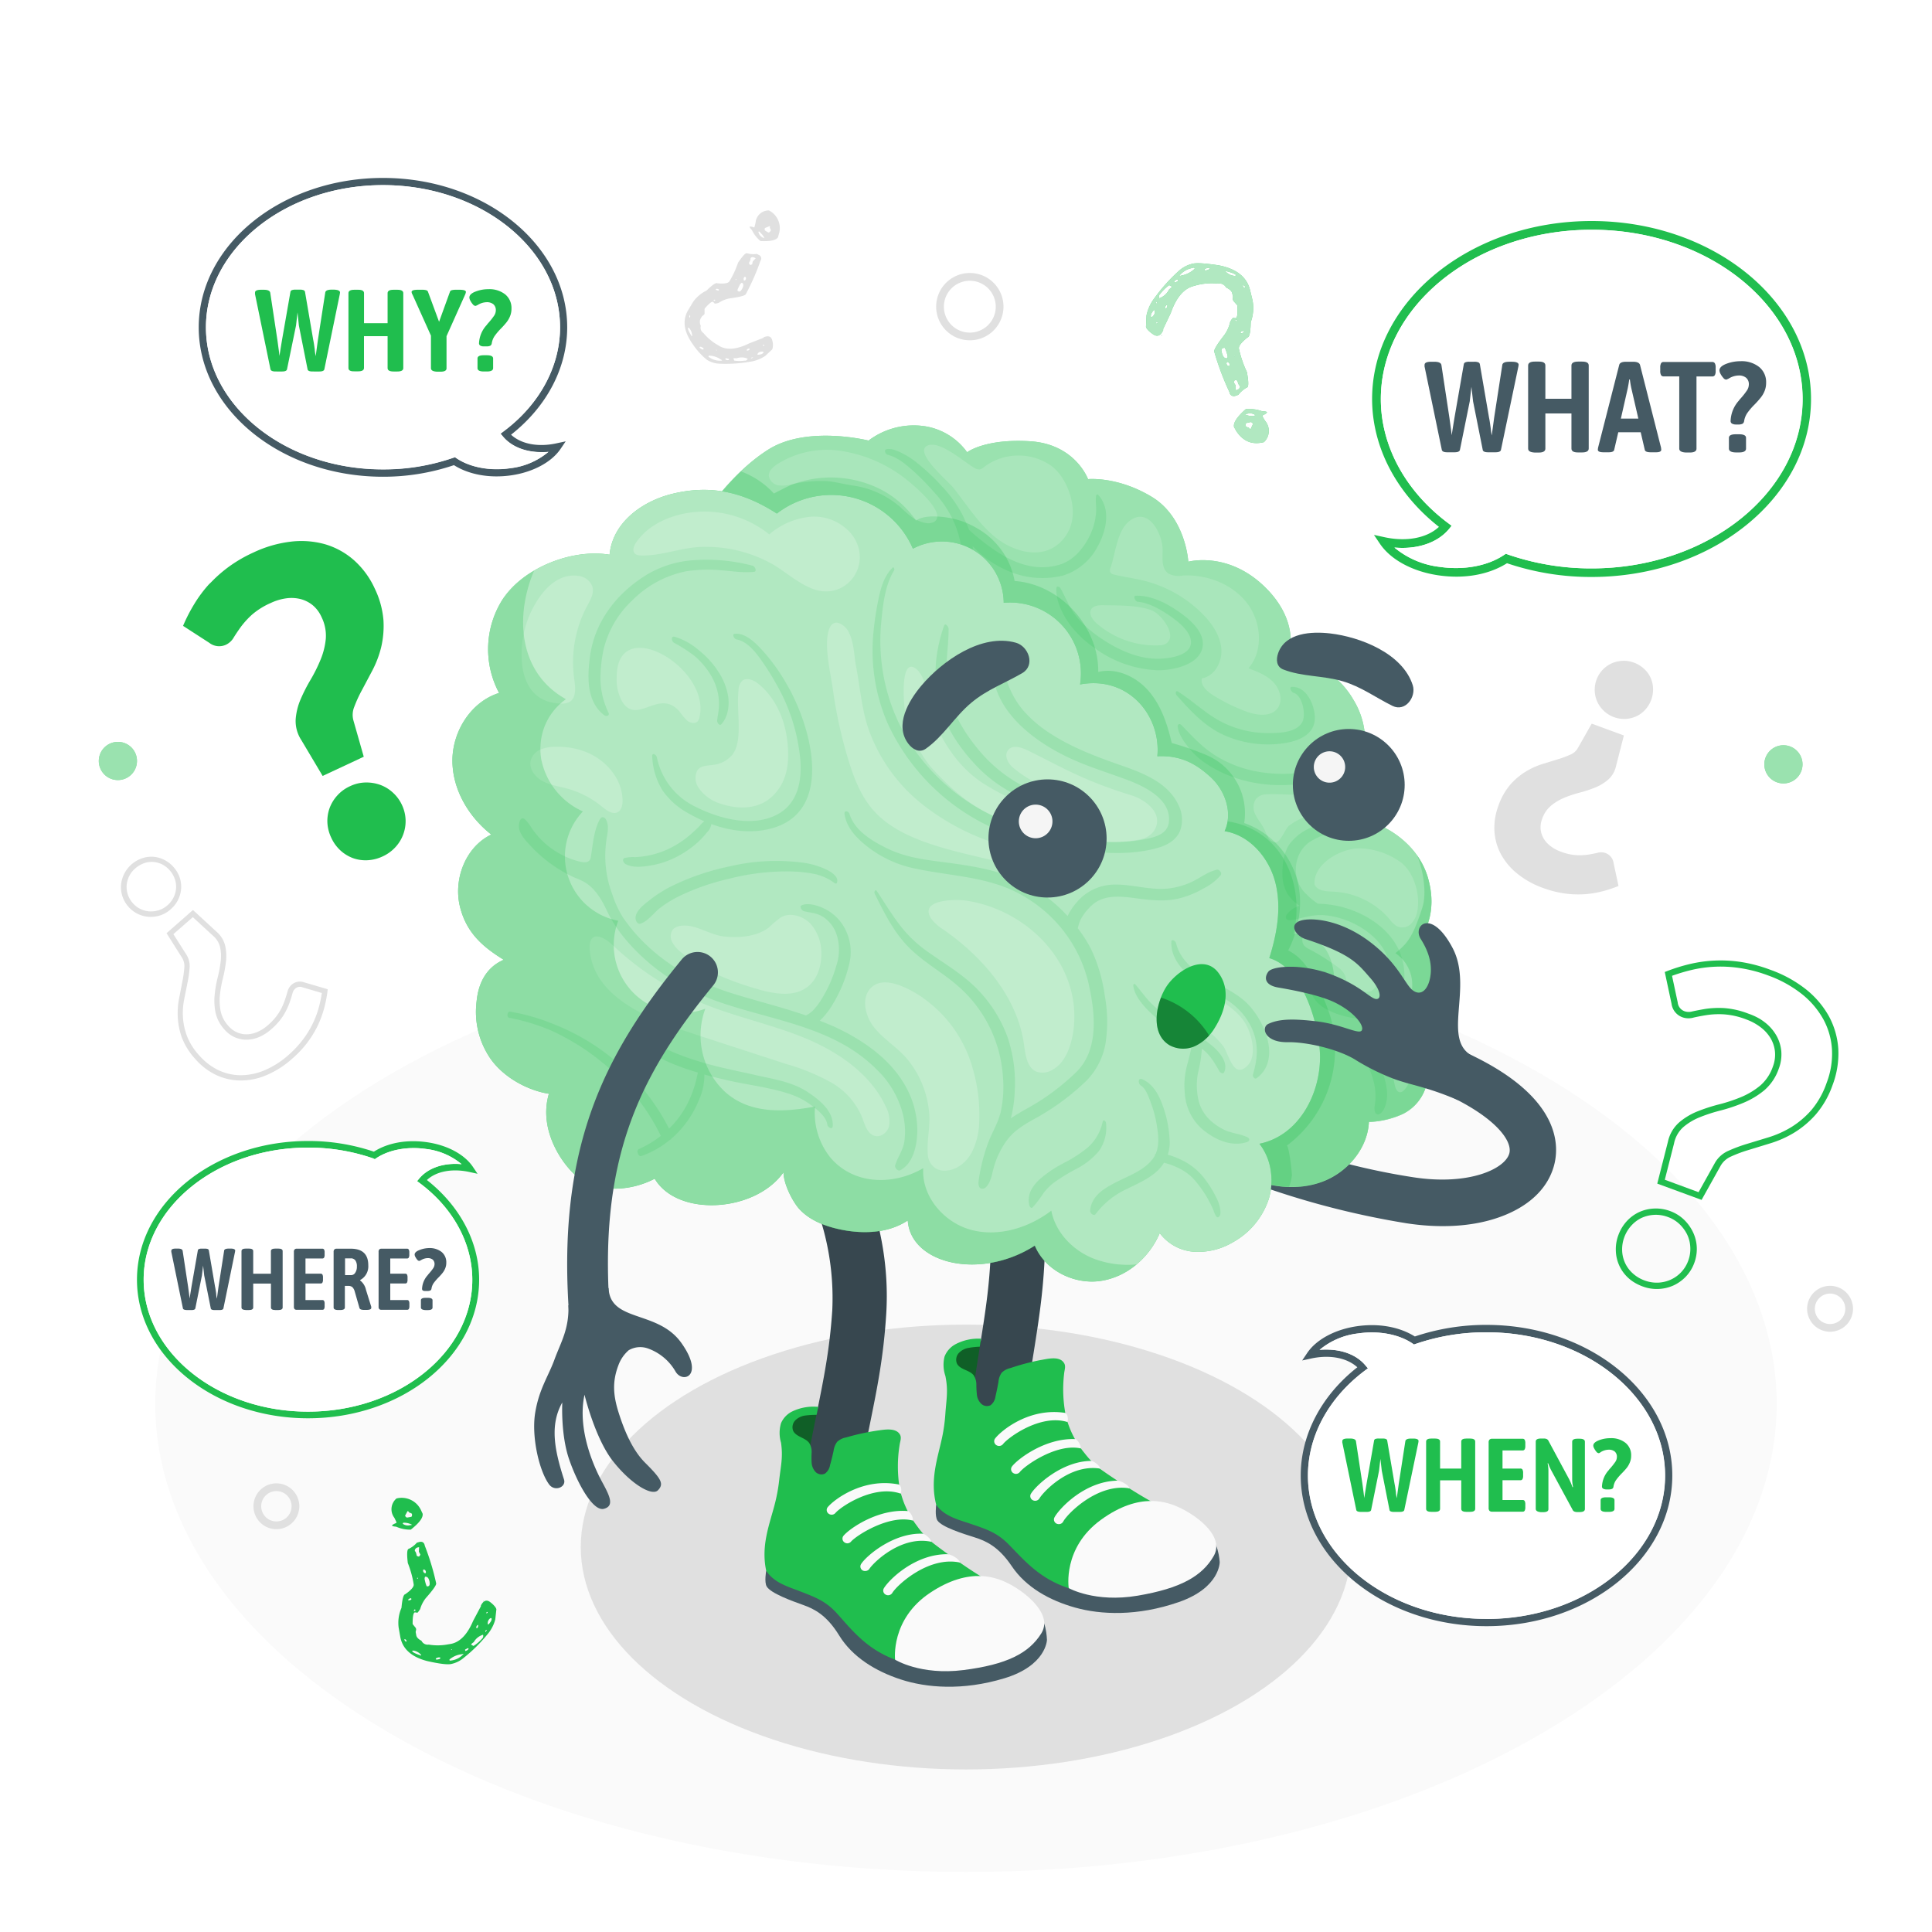 <svg class="animated" id="freepik_stories-curiosity-brain" xmlns="http://www.w3.org/2000/svg" viewBox="0 0 500 500" version="1.1" xmlns:xlink="http://www.w3.org/1999/xlink" xmlns:svgjs="http://svgjs.com/svgjs"><style>svg#freepik_stories-curiosity-brain:not(.animated) .animable {opacity: 0;}svg#freepik_stories-curiosity-brain.animated #freepik--Floor--inject-39 {animation: 3s Infinite  linear shake;animation-delay: 0s;}svg#freepik_stories-curiosity-brain.animated #freepik--Shadow--inject-39 {animation: 3s Infinite  linear shake;animation-delay: 0s;}svg#freepik_stories-curiosity-brain.animated #freepik--Brain--inject-39 {animation: 3s Infinite  linear shake;animation-delay: 0s;}svg#freepik_stories-curiosity-brain.animated #freepik--Symbols--inject-39 {animation: 3s Infinite  linear shake;animation-delay: 0s;}svg#freepik_stories-curiosity-brain.animated #freepik--Dots--inject-39 {animation: 6s Infinite  linear spin;animation-delay: 0s;}svg#freepik_stories-curiosity-brain.animated #freepik--speech-bubble-4--inject-39 {animation: 3s Infinite  linear shake;animation-delay: 0s;}svg#freepik_stories-curiosity-brain.animated #freepik--speech-bubble-3--inject-39 {animation: 3s Infinite  linear shake;animation-delay: 0s;}svg#freepik_stories-curiosity-brain.animated #freepik--speech-bubble-2--inject-39 {animation: 3s Infinite  linear shake;animation-delay: 0s;}svg#freepik_stories-curiosity-brain.animated #freepik--speech-bubble-1--inject-39 {animation: 3s Infinite  linear shake;animation-delay: 0s;}            @keyframes shake {                10%, 90% {                    transform: translate3d(-1px, 0, 0);                  }                  20%, 80% {                    transform: translate3d(2px, 0, 0);                  }                  30%, 50%, 70% {                    transform: translate3d(-4px, 0, 0);                  }                  40%, 60% {                    transform: translate3d(4px, 0, 0);                  }            }                 @keyframes spin {             from {                 transform: rotate(0);               }               to {                 transform: rotate(360deg);               }         }     </style><g id="freepik--Floor--inject-39" class="animable" style="transform-origin: 249.995px 363.325px;"><path id="freepik--floor--inject-39" d="M101.63,277.67c-81.94,47.3-81.93,124,0,171.31s214.79,47.31,296.73,0,81.93-124,0-171.31S183.57,230.36,101.63,277.67Z" style="fill: rgb(250, 250, 250); transform-origin: 249.995px 363.325px;" class="animable"></path></g><g id="freepik--Shadow--inject-39" class="animable" style="transform-origin: 250px 400.37px;"><ellipse id="freepik--shadow--inject-39" cx="250" cy="400.37" rx="99.7" ry="57.56" style="fill: rgb(224, 224, 224); transform-origin: 250px 400.37px;" class="animable"></ellipse></g><g id="freepik--Brain--inject-39" class="animable" style="transform-origin: 259.901px 273.312px;"><g id="freepik--brain--inject-39" class="animable" style="transform-origin: 259.901px 273.312px;"><path d="M254.2,347.15c-6.95.35-9.95,1.31-8.22,8.53s2.55,12.83,2.55,12.83,12.36-.74,17.79-4.45S264.64,346.64,254.2,347.15Z" style="fill: #20BE4E; transform-origin: 256.845px 357.823px;" id="el1k5cr5w0fc" class="animable"></path><g id="elvg53b96y6k"><path d="M254.2,347.15c-6.95.35-9.95,1.31-8.22,8.53s2.55,12.83,2.55,12.83,12.36-.74,17.79-4.45S264.64,346.64,254.2,347.15Z" style="opacity: 0.5; transform-origin: 256.845px 357.823px;" class="animable" id="el5vjo9soxm1k"></path></g><path d="M258.12,378.49a7,7,0,0,1-7.59-7.71c1-9.25,2.12-16.42,3.13-22.76,1.47-9.23,2.63-16.52,2.83-26.68a67.5,67.5,0,0,0-12.05-38.85,7,7,0,1,1,11.35-8.19c3.57,4.94,15.16,23,14.69,47.31-.22,11.13-1.51,19.23-3,28.62-1,6.16-2.09,13.14-3,22A7,7,0,0,1,258.12,378.49Z" style="fill: rgb(55, 71, 79); transform-origin: 256.758px 324.892px;" id="elzdlqhzjgvtk" class="animable"></path><path d="M242.29,389.4s-.41,3,.31,4.09c1.13,1.72,6.69,3.45,9.61,4.37s6.19,2.35,9.63,7.46c3.68,5.47,9.77,8.86,16.4,10.72s16.09,2.3,26.82-1.42,10.6-10.38,10.6-10.38-.38-6.21-3.28-6.75S242.29,389.4,242.29,389.4Z" style="fill: rgb(69, 90, 100); transform-origin: 278.917px 403.419px;" id="elx6yth269klr" class="animable"></path><path d="M244.65,366a43.22,43.22,0,0,1-.81,5.89c-1.12,5.34-3.24,10.94-1.55,17.54,2.09,3.05,6,3.93,8.9,4.93,3.95,1.35,6.77,2.22,9.78,5.26,5.4,5.46,10.72,12.49,25.63,13.09s25.16-5.73,27.19-10.27-1-8-11.08-11.57c-5.11-1.8-17.12-10-18.51-11.1a23.88,23.88,0,0,1-3.5-3.68,24.21,24.21,0,0,1-4.82-9.47,34.72,34.72,0,0,1-.47-11.27c.1-.86.45-1.78,0-2.53-1.13-2-4.31-1.14-6.08-.84a58.86,58.86,0,0,0-7.82,2.07,4.61,4.61,0,0,0-2.28,1.22,4.78,4.78,0,0,0-.83,2.35c-.22,1.26-.48,2.52-.77,3.77a3.39,3.39,0,0,1-1.26,2.27,2.14,2.14,0,0,1-2.43-.37,3.83,3.83,0,0,1-1.12-2.33,25.59,25.59,0,0,1-.14-2.63,4.23,4.23,0,0,0-.69-2.39c-1.1-1.43-3.58-1.45-4.35-3.09a2.57,2.57,0,0,1,.51-2.7,4.48,4.48,0,0,1,2.53-1.32,20,20,0,0,1,2.88-.3l.33-2.07a12.58,12.58,0,0,0-6.63,1.44,6.13,6.13,0,0,0-2.81,3.17,8.83,8.83,0,0,0,.21,5C245.45,359.92,244.92,362.07,244.65,366Z" style="fill: #20BE4E; transform-origin: 278.023px 379.594px;" id="el0xuti2d7kxu" class="animable"></path><path d="M276.59,411s-1.69-10.39,8.34-17.68,17.22-4.74,20.93-2.86c4.42,2.23,11,7.3,8.28,12.18-3,5.27-8.61,8.44-19.71,10.32S276.59,411,276.59,411Z" style="fill: rgb(250, 250, 250); transform-origin: 295.631px 400.964px;" id="el3s47yco4z49" class="animable"></path><path d="M258.59,374.21a1.29,1.29,0,0,0,1-.49c1.31-1.7,9.7-7.86,16.67-5.7.14-.27.27-1.93-.59-2.36-9.27-1.46-16.55,4.56-18.13,6.61a1.19,1.19,0,0,0,.27,1.7A1.32,1.32,0,0,0,258.59,374.21Z" style="fill: rgb(250, 250, 250); transform-origin: 266.829px 369.822px;" id="ela33d0kd25m" class="animable"></path><path d="M279.73,374.86a3.43,3.43,0,0,0-1.31-2.41c-7.74-.41-15,5.08-16.51,7.06a1.18,1.18,0,0,0,.27,1.69,1.34,1.34,0,0,0,.76.24,1.29,1.29,0,0,0,1-.49C265.23,379.29,273.51,373.44,279.73,374.86Z" style="fill: rgb(250, 250, 250); transform-origin: 270.699px 376.934px;" id="el0retjcdu788a" class="animable"></path><path d="M292.32,385.19c-.19-.77-1.84-1.82-3.15-2-8.51.17-15.06,7.25-16.27,9.5a1.18,1.18,0,0,0,.55,1.63,1.32,1.32,0,0,0,.78.11,1.26,1.26,0,0,0,.93-.65C276.23,391.75,284.12,383.77,292.32,385.19Z" style="fill: rgb(250, 250, 250); transform-origin: 282.54px 388.819px;" id="elflaa2xk9xf7" class="animable"></path><path d="M268,388.4a1.3,1.3,0,0,0,1-.61c1.09-1.83,7.91-9,15.72-7.71,0-.67-1.52-1.87-2.22-2-7.64,0-14.43,6.37-15.7,8.51a1.18,1.18,0,0,0,.47,1.65A1.31,1.31,0,0,0,268,388.4Z" style="fill: rgb(250, 250, 250); transform-origin: 275.677px 383.242px;" id="ele5b936peq8c" class="animable"></path><path d="M212,364.79c-7,0-10,.88-8.56,8.17s2,12.93,2,12.93,12.38-.22,18-3.7S222.42,364.71,212,364.79Z" style="fill: #20BE4E; transform-origin: 214.288px 375.34px;" id="elw3l2c5henfh" class="animable"></path><g id="el9km2on9lyki"><path d="M212,364.79c-7,0-10,.88-8.56,8.17s2,12.93,2,12.93,12.38-.22,18-3.7S222.42,364.71,212,364.79Z" style="opacity: 0.5; transform-origin: 214.288px 375.34px;" class="animable" id="ell0egwumk9aq"></path></g><path d="M214.56,396.26a7,7,0,0,1-7.26-8c1.37-9.2,2.81-16.32,4.09-22.6,1.85-9.17,3.32-16.4,4-26.55a67.6,67.6,0,0,0-10.4-39.32,7,7,0,1,1,11.68-7.7c3.36,5.08,14.18,23.57,12.69,47.88-.69,11.12-2.32,19.16-4.21,28.47-1.24,6.11-2.64,13-4,21.88A7,7,0,0,1,214.56,396.26Z" style="fill: rgb(55, 71, 79); transform-origin: 216.591px 342.492px;" id="ellortx9agqjg" class="animable"></path><path d="M198.29,406.5s-.54,3,.14,4.09c1.06,1.77,6.53,3.74,9.42,4.77s6.08,2.61,9.31,7.87c3.44,5.61,9.38,9.25,15.93,11.4s16,3,26.86-.3,11-9.92,11-9.92-.12-6.22-3-6.88S198.29,406.5,198.29,406.5Z" style="fill: rgb(69, 90, 100); transform-origin: 234.518px 421.514px;" id="elnlgudwziib" class="animable"></path><path d="M201.64,383.19a44.88,44.88,0,0,1-1.07,5.85c-1.33,5.29-3.7,10.79-2.28,17.46,2,3.14,5.79,4.17,8.68,5.3,3.89,1.51,6.67,2.5,9.55,5.66,5.17,5.68,10.19,12.93,25.06,14.16s25.38-4.67,27.6-9.11-.69-8.07-10.59-12c-5-2-16.68-10.72-18-11.88a23.34,23.34,0,0,1-3.34-3.82,24,24,0,0,1-4.42-9.66,34.91,34.91,0,0,1,0-11.28c.13-.85.51-1.76.12-2.53-1.05-2-4.26-1.32-6-1.09A60.79,60.79,0,0,0,219,372a4.64,4.64,0,0,0-2.33,1.13,4.82,4.82,0,0,0-.93,2.31c-.27,1.26-.58,2.5-.93,3.74a3.35,3.35,0,0,1-1.35,2.21,2.14,2.14,0,0,1-2.41-.47,3.9,3.9,0,0,1-1-2.38,23.05,23.05,0,0,1,0-2.63,4.26,4.26,0,0,0-.59-2.41c-1-1.48-3.52-1.61-4.22-3.28a2.59,2.59,0,0,1,.62-2.68,4.5,4.5,0,0,1,2.59-1.21,22.35,22.35,0,0,1,2.89-.17l.42-2.06a12.69,12.69,0,0,0-6.69,1.16,6.1,6.1,0,0,0-2.94,3.05,8.87,8.87,0,0,0,0,5.06C202.68,377.17,202.07,379.3,201.64,383.19Z" style="fill: #20BE4E; transform-origin: 233.867px 397.911px;" id="el5x9myho9kir" class="animable"></path><path d="M231.65,429.52s-1.25-10.45,9.08-17.32,17.4-4,21-2c4.32,2.42,10.73,7.77,7.75,12.53-3.2,5.14-8.95,8.06-20.12,9.48S231.65,429.52,231.65,429.52Z" style="fill: rgb(250, 250, 250); transform-origin: 250.923px 420.187px;" id="eltfq7wo1j4r8" class="animable"></path><path d="M215.21,392a1.27,1.27,0,0,0,1-.44c1.38-1.65,10-7.45,16.9-5,.15-.26.35-1.91-.49-2.37-9.2-1.85-16.72,3.85-18.39,5.84a1.17,1.17,0,0,0,.2,1.7A1.29,1.29,0,0,0,215.21,392Z" style="fill: rgb(250, 250, 250); transform-origin: 223.598px 387.913px;" id="eltax68q2ygdr" class="animable"></path><path d="M236.3,393.54a3.38,3.38,0,0,0-1.2-2.46c-7.71-.74-15.19,4.45-16.79,6.36a1.17,1.17,0,0,0,.2,1.7,1.29,1.29,0,0,0,.74.27,1.27,1.27,0,0,0,1-.45C221.64,397.36,230.15,391.87,236.3,393.54Z" style="fill: rgb(250, 250, 250); transform-origin: 227.166px 395.209px;" id="elc3gveky0wui" class="animable"></path><path d="M248.45,404.39c-.15-.78-1.76-1.89-3.06-2.16-8.5-.18-15.35,6.61-16.65,8.82a1.17,1.17,0,0,0,.48,1.64,1.23,1.23,0,0,0,.77.15,1.29,1.29,0,0,0,.95-.61C232.1,410.27,240.31,402.63,248.45,404.39Z" style="fill: rgb(250, 250, 250); transform-origin: 238.514px 407.539px;" id="ellcfcfztfvvc" class="animable"></path><path d="M224,406.57a1.27,1.27,0,0,0,1-.56c1.17-1.78,8.29-8.65,16-7,0-.67-1.45-1.93-2.14-2.09-7.63-.33-14.69,5.76-16,7.84a1.18,1.18,0,0,0,.4,1.67A1.26,1.26,0,0,0,224,406.57Z" style="fill: rgb(250, 250, 250); transform-origin: 231.834px 401.743px;" id="elvv0t9gzp5he" class="animable"></path><path d="M386.74,315.44c-6.38,2-14.23,2.45-22.75,1.14A217.28,217.28,0,0,1,293.16,292a6,6,0,1,1,6.12-10.32c.29.17,29.66,17.36,66.53,23,14.29,2.19,23.56-2.12,24.77-6.08,1-3.22-3.47-9.27-15.56-15a6,6,0,1,1,5.11-10.86c24.36,11.46,23.45,24.32,21.93,29.32C400.15,308.41,394.55,313,386.74,315.44Z" style="fill: rgb(69, 90, 100); transform-origin: 346.422px 294.744px;" id="eljokpqrxi52" class="animable"></path><g id="freepik--brain--inject-39" class="animable" style="transform-origin: 246.587px 220.89px;"><path d="M366.53,267.11a15.91,15.91,0,0,1,2.65,13.62,11.69,11.69,0,0,1-6.14,7.58,22.94,22.94,0,0,1-8.77,2.06c-.33,6.94-5.61,13.09-12.13,15.49s-14,1.42-20.24-1.56a1.82,1.82,0,0,1-.81-.6c-.39-.61,0-1.39.36-2a15.25,15.25,0,0,0-2.24-17.42,15.92,15.92,0,0,0-.12-30.88,23.62,23.62,0,0,0,5.24-18,9.41,9.41,0,0,0-4-7.11c-.18-.14-3.2-2-3.38-1.6,0-.05,3.87-7.76-4.48-18.13s-16.32-8.77-16.32-8.77a24.75,24.75,0,0,0-6.26-13.94,17.76,17.76,0,0,0-14.65-5.52c-.77-5.27-5.59-11.6-9.93-14.56-4.54-3.09-10.94-3.87-15.5-.8a12.68,12.68,0,0,0-21.92-9.69c-.23-6.51-5.36-12.27-11.58-14.22s-13.17-.52-18.76,2.84a16.76,16.76,0,0,0-13.92-12.68c4.05-5.5,9.33-11.14,15.15-14.83,10.05-6.41,26-2.37,26-2.37a19.41,19.41,0,0,1,13.51-3.84,16.61,16.61,0,0,1,12,6.86s4.63-3.58,16.32-2.84S281.58,124,281.58,124s7.59-.78,16.46,4.56,9.49,16.81,9.49,16.81,10.27-2.83,19.87,6.59,6,18.34,6,18.34A21.65,21.65,0,0,1,350.2,181a20.54,20.54,0,0,1,1,19.9,9.8,9.8,0,0,1,6.1,5.59c2,4.59.38,7.4.38,7.4s9.07,3.78,11.85,13.21S368,242.12,368,242.12a15.63,15.63,0,0,1,8,13.25C376.56,265.05,366.53,267.11,366.53,267.11Z" style="fill: #20BE4E; transform-origin: 279.826px 208.652px;" id="elqbky9s93lwg" class="animable"></path><g id="el0vemr0s6xhgg"><path d="M366.53,267.11a15.91,15.91,0,0,1,2.65,13.62,11.69,11.69,0,0,1-6.14,7.58,22.94,22.94,0,0,1-8.77,2.06c-.33,6.94-5.61,13.09-12.13,15.49s-14,1.42-20.24-1.56a1.82,1.82,0,0,1-.81-.6c-.39-.61,0-1.39.36-2a15.25,15.25,0,0,0-2.24-17.42,15.92,15.92,0,0,0-.12-30.88,23.62,23.62,0,0,0,5.24-18,9.41,9.41,0,0,0-4-7.11c-.18-.14-3.2-2-3.38-1.6,0-.05,3.87-7.76-4.48-18.13s-16.32-8.77-16.32-8.77a24.75,24.75,0,0,0-6.26-13.94,17.76,17.76,0,0,0-14.65-5.52c-.77-5.27-5.59-11.6-9.93-14.56-4.54-3.09-10.94-3.87-15.5-.8a12.68,12.68,0,0,0-21.92-9.69c-.23-6.51-5.36-12.27-11.58-14.22s-13.17-.52-18.76,2.84a16.76,16.76,0,0,0-13.92-12.68c4.05-5.5,9.33-11.14,15.15-14.83,10.05-6.41,26-2.37,26-2.37a19.41,19.41,0,0,1,13.51-3.84,16.61,16.61,0,0,1,12,6.86s4.63-3.58,16.32-2.84S281.58,124,281.58,124s7.59-.78,16.46,4.56,9.49,16.81,9.49,16.81,10.27-2.83,19.87,6.59,6,18.34,6,18.34A21.65,21.65,0,0,1,350.2,181a20.54,20.54,0,0,1,1,19.9,9.8,9.8,0,0,1,6.1,5.59c2,4.59.38,7.4.38,7.4s9.07,3.78,11.85,13.21S368,242.12,368,242.12a15.63,15.63,0,0,1,8,13.25C376.56,265.05,366.53,267.11,366.53,267.11Z" style="fill: rgb(255, 255, 255); opacity: 0.55; transform-origin: 279.826px 208.652px;" class="animable" id="el299cbb8ittg"></path></g><g id="eletpki71mbf"><path d="M341.13,255.38c-1.78-3.75-4-7.62-7.75-9.4,3-5.76,4.08-13.17,2-19.39A21.84,21.84,0,0,0,322,213a16.33,16.33,0,0,0-10.1-17.72,74.56,74.56,0,0,0-8.66-3c-1.1-4.8-2.71-9.64-5.91-13.38s-8.32-6.17-13.11-5c.18-11.75-9.92-22.73-21.64-23.54,0,0-.08-.47-.09-.5a19.73,19.73,0,0,0-9.52-13.08,21.6,21.6,0,0,0-7.81-2.84c-2.37-.35-6-.65-8.1.78a24.93,24.93,0,0,0-12.09-9.36,28.57,28.57,0,0,0-20.32.17c-.39.15-4.38,2.17-4.36,2.19a21.9,21.9,0,0,0-8.53-5.72,70.79,70.79,0,0,0-8,9.17,16.76,16.76,0,0,1,13.92,12.68c5.59-3.36,12.54-4.8,18.76-2.84s11.35,7.71,11.58,14.22a12.68,12.68,0,0,1,21.92,9.69c4.56-3.07,11-2.29,15.5.8,4.34,3,9.16,9.29,9.93,14.56a17.76,17.76,0,0,1,14.65,5.52,24.75,24.75,0,0,1,6.26,13.94s7.92-1.62,16.32,8.77,4.5,18.08,4.48,18.13c.18-.37,3.2,1.46,3.38,1.6a9.41,9.41,0,0,1,4,7.11,23.62,23.62,0,0,1-5.24,18,15.92,15.92,0,0,1,.12,30.88,15.25,15.25,0,0,1,2.24,17.42c-.35.63-.75,1.41-.36,2a1.82,1.82,0,0,0,.81.6,29.53,29.53,0,0,0,11.6,2.89,13.67,13.67,0,0,0,.71-2.85c.09-.7-.82-8.16-1.34-7.78a31,31,0,0,0,11.51-32.71A47.75,47.75,0,0,0,341.13,255.38Z" style="fill: #20BE4E; opacity: 0.25; transform-origin: 264.637px 214.57px;" class="animable" id="eleubjm7ezluo"></path></g><g id="elrlajnpbmnkh"><path d="M368,242.12s4.28-5.62,1.52-15.05a19.15,19.15,0,0,0-2.81-5.73c1.78,4.16,2.5,10.09,1.42,13.45-2.6,8.08-4,9.38-7,11.89a9.87,9.87,0,0,1-5.9,18.05,10.14,10.14,0,0,0-9.88-8.16c.1-3.51-.15-7.17-1.87-10.23s-5.26-5.33-8.7-4.6c1.69-7.27.62-15.35-3.82-21.34a19.84,19.84,0,0,0-15.81-8c4.74,8.34,1.83,14.19,1.81,14.23.18-.37,3.2,1.46,3.38,1.6a9.41,9.41,0,0,1,4,7.11,23.62,23.62,0,0,1-5.24,18,15.92,15.92,0,0,1,.12,30.88,15.25,15.25,0,0,1,2.24,17.42c-.35.63-.75,1.41-.36,2a1.82,1.82,0,0,0,.81.6c6.28,3,13.72,4,20.24,1.56s11.8-8.55,12.13-15.49a22.94,22.94,0,0,0,8.77-2.06,11.69,11.69,0,0,0,6.14-7.58,15.91,15.91,0,0,0-2.65-13.62s10-2.06,9.53-11.74A15.63,15.63,0,0,0,368,242.12Z" style="fill: #20BE4E; opacity: 0.25; transform-origin: 345.618px 259.785px;" class="animable" id="el9esn9usthaf"></path></g><g id="elsxzos7r6p0q"><path d="M311.25,167.27c.51-3.55-3-6.66-5.61-8.56-3.34-2.43-7.56-4.66-11.68-4.54-.81,0-.16,1.52.48,1.57,2.93.23,6.16,2.12,8.57,3.82,2,1.42,5.13,3.84,5.21,6.55.11,3.79-6.3,4.41-8.93,4.37-5.1-.09-10.06-2.39-14.31-5.26a31.43,31.43,0,0,1-6-5.14c-2.05-2.34-3-5.14-4.5-7.79-.23-.41-1.05-.79-1.09-.07-.19,3.13,1.49,6.58,3.3,9.14a27.11,27.11,0,0,0,6.34,6.17,29.66,29.66,0,0,0,16.44,5.93C303.45,173.53,310.57,172.1,311.25,167.27Zm5.25,22.85a28,28,0,0,0,15.91,2.21c3.52-.54,7.72-2.12,7.86-6.28.11-3.29-2-8.42-5.93-8.29-.86,0-.1,1.39.41,1.53,2.3.62,3.24,5.51,2.35,7.43-1.36,2.89-6,3-8.76,3a26.3,26.3,0,0,1-12.93-3.29c-3.78-2.11-6.89-5.16-10.55-7.45-.61-.39-.71.53-.39.9C308,183.88,311.65,187.86,316.5,190.12Zm-32.34-48.86c2.08-3.77,3.47-9.45.06-13.18-.25-.28-.52,0-.56.25-.2,1.36.12,2.87,0,4.27a16.15,16.15,0,0,1-1.4,5.53c-1.51,3.37-4.21,6.78-7.84,7.94-8.94,2.85-17-3.09-23.62-8.9-.44-1.21-1-2.38-1.45-3.42a33,33,0,0,0-5.58-7.89,55.26,55.26,0,0,0-6.65-6.24,21.23,21.23,0,0,0-3.94-2.48c-1.09-.52-2.56-1.16-3.76-.88-.71.17-.29,1.28.28,1.42,2.41.61,4.43,2.25,6.29,3.88a65.84,65.84,0,0,1,5.64,5.69,29.25,29.25,0,0,1,5,7.29,26.18,26.18,0,0,1,1.74,5c.19.76.35,1.52.55,2.27a14.07,14.07,0,0,0,1.22,2.72c.18.35.74.75,1,.26a7,7,0,0,0,.59-3.46,26,26,0,0,0,8.13,5.95,22.38,22.38,0,0,0,15.22,1.68A15.19,15.19,0,0,0,284.16,141.26ZM335.25,203a70.07,70.07,0,0,0,7.23-1.11c1.23-.24,2.44-.53,3.65-.82.82-.19,2.2-.25,2.65-1.05a1,1,0,0,0-.67-1.37c-1.72-.48-3.78.18-5.48.45-2,.32-4.06.67-6.12.89a37.32,37.32,0,0,1-12.19-.51,30.89,30.89,0,0,1-9.53-3.8c-3.6-2.21-6.1-5-9-8-.47-.5-1.1-.28-1,.4.17,1.73,1.46,3.65,2.51,5a20.48,20.48,0,0,0,4.05,4,32.38,32.38,0,0,0,10.72,4.94A37.84,37.84,0,0,0,335.25,203Zm26.5,42.29c-3.19-6.2-10.31-10-16.84-11.06a27,27,0,0,0-3.87-.35c-.11-.09-.22-.19-.34-.27a17.08,17.08,0,0,1-3.67-3.37c-3-4.07-1.81-10.12,2.26-12.56a27.63,27.63,0,0,1,7-2.81,19.19,19.19,0,0,1,4.41-.66,19.85,19.85,0,0,1,3.81.65c.32.06.57-.28.54-.58a5.11,5.11,0,0,0-1.73-1.94,3.88,3.88,0,0,0-.56-.23,6.42,6.42,0,0,0-.86-.23,11.32,11.32,0,0,0-1.64-.21,16.24,16.24,0,0,0-3.56.24,30.26,30.26,0,0,0-7.59,2.35,13.39,13.39,0,0,0-5.23,4c-1.58,2.1-2,5.14-2,7.77a10,10,0,0,0,1.39,5.4,9.69,9.69,0,0,0,3.14,3,6,6,0,0,0-3.44,2.34,1.19,1.19,0,0,0-.21.63.87.87,0,0,0,.69.7,2.3,2.3,0,0,0,1,0c2.85-.54,5.32-1.49,8.33-1.24,5.31.44,11.44,3.38,14.7,7.89,2.58,3.57,3.52,9.5,1,13.12-2.17,3.1-6.41,3.13-9.85,2.21-1.81-.49-4.06-1.29-5.37-2.75s-.53-3,.45-4.25c.52-.67-.55-2.13-1.31-1.62-2.27,1.54-4.09,4.05-2.34,6.86,1.21,1.94,3.49,3.15,5.54,3.92,4.77,1.81,10.49,2.22,14.45-1.16C364.31,257.44,364.24,250.12,361.75,245.28Zm-4.94,30.19a17.76,17.76,0,0,0-4.72-5.76c-1.87-1.44-4.3-2.58-6.63-2.15-.78.14-.23,1.37.41,1.42,4.06.29,7,4.21,8.52,7.67a18.19,18.19,0,0,1,1.5,5.39,15.67,15.67,0,0,1,.06,2.65c0,.33-.08.64-.11,1a5.82,5.82,0,0,0-.07,1.86c.14.5.58,1.05,1.13.82.94-.38,1.56-1.88,1.8-2.79a9.73,9.73,0,0,0,.22-3.49A17.64,17.64,0,0,0,356.81,275.47Z" style="fill: #20BE4E; opacity: 0.15; transform-origin: 296.257px 202.313px;" class="animable" id="elxol586gc40s"></path></g><g id="elimd7szm8pf"><path d="M298.16,158c-3.7-1.45-9-1.29-12.85-1.37-1.13,0-2.45.15-2.95,1.13-.63,1.23.46,2.71,1.55,3.65A23.11,23.11,0,0,0,300.18,167a3.44,3.44,0,0,0,1.42-.33C305,164.74,300.58,159,298.16,158Zm32.61,25.1c1.29-2,.44-4.85-1.29-6.61s-4.09-2.68-6.38-3.54c3.93-4.52,3.41-12.08-.47-17s-10.45-7.34-16.54-7a5.82,5.82,0,0,1-3.58-.44c-2.34-1.47-1.43-4.9-1.68-7.1-.44-3.94-3.7-9.91-8.22-6.8-3.57,2.45-3.84,8.5-5.2,12.29a1.46,1.46,0,0,0-.07,1.22,1.58,1.58,0,0,0,1.07.61c2.78.64,5.62,1,8.38,1.75a32.37,32.37,0,0,1,14.1,8.08c2.56,2.5,4.79,5.62,5.17,9.11s-1.63,7.29-5,7.89c-.45,1.76,1.29,3.37,2.88,4.36a47.34,47.34,0,0,0,8,4C325,185.16,329,185.76,330.77,183.11ZM271.6,120.24a14.84,14.84,0,0,0-16.93.62,2.42,2.42,0,0,1-1.12.63A2.49,2.49,0,0,1,252,121c-2.63-1.58-8.63-6.87-11.77-5.76-4.22,1.5,5.24,9.37,6.51,11,3.4,4.28,6.32,9,10.51,12.52s10.19,5.52,14.87,3.22a10.3,10.3,0,0,0,5.44-8.09C278.12,129.29,275.65,122.85,271.6,120.24Zm-70.38-.15c-1.12.75-2.36,1.76-2.24,3.14a3,3,0,0,0,2.51,2.38,9.1,9.1,0,0,0,3.59-.32,34.63,34.63,0,0,1,7.86-.81c2.71,0,5.13.81,7.76,1.17a23.7,23.7,0,0,1,12.69,5.94,28.51,28.51,0,0,0,2.78,2.37,9.31,9.31,0,0,0,3.07,1.32,3.44,3.44,0,0,0,2.37-.15c4.1-2.18-6.29-10.54-8.08-11.84a36,36,0,0,0-14.79-6.41A24,24,0,0,0,201.22,120.09Zm154.16,146.4c-.87.16-1.86.55-2,1.42s.53,1.55,1.14,2.14l2.8,2.68a12.69,12.69,0,0,1,1.8,2c1.26,1.89,1.37,4.25,1.93,6.43.18.67.56,1.47,1.24,1.51a1.4,1.4,0,0,0,1-.46c2-1.91,2.06-5.12,1.91-8C364.85,268,361.33,265.4,355.38,266.49ZM362,222.8a19.09,19.09,0,0,0-10.17-3.26c-4.66,0-11.92,3.87-11.64,9.31.64,1.72,3,1.84,4.77,1.9a20.44,20.44,0,0,1,14.71,7.19,6.41,6.41,0,0,0,1.91,1.8,3.27,3.27,0,0,0,3.61-.66,6.25,6.25,0,0,0,1.63-3.45C367.6,231.49,365.89,225.26,362,222.8Zm-7.09,33.65a3.62,3.62,0,0,0,1.71-2.8,11,11,0,0,0-2.47-8.83,11.19,11.19,0,0,0-4.72-3.24l.26,0a18,18,0,0,0-8.78-1.22,5.3,5.3,0,0,0-3.1,1.17,2.4,2.4,0,0,0-.38,3.09,3.92,3.92,0,0,0,1.35,1,58.08,58.08,0,0,1,7.15,4.46,5.92,5.92,0,0,1,2.07,2.15c.42.9.39,2,.94,2.8.73,1.08,2.16,1.36,3.43,1.53A4.54,4.54,0,0,0,354.93,256.45Zm-4-48.42a4.2,4.2,0,0,0,1.51-.62,1.58,1.58,0,0,0,.65-1.44c-.33-1.92-4.12-1.48-5.3-1.29a84.83,84.83,0,0,1-10.68,1c-3.15.1-6.41-.3-9.5-.1a3.49,3.49,0,0,0-2.64,1.32A4.08,4.08,0,0,0,325,211c.65,1.29,1.63,2.39,2.25,3.69a16.34,16.34,0,0,0,1,2.11A2.27,2.27,0,0,0,330.2,218c1.21-.1,2.38-3.45,3.4-4.32a19.93,19.93,0,0,1,5.61-2.85C342.94,209.26,347,209,350.92,208Z" style="fill: rgb(255, 255, 255); opacity: 0.15; transform-origin: 282.988px 198.879px;" class="animable" id="el8v0108x2kv4"></path></g><path d="M328.94,303.55a14.94,14.94,0,0,0-3-7.55c10.28-2.1,15.87-13.05,15.68-22.9-.14-7.26-4.18-22.53-13.13-25.14,2-6.31,3.2-13.11,1.58-19.52s-6.62-12.3-13.15-13.33c2.19-4.66.19-10.51-3.62-14-3.17-2.88-7.16-5.73-13.78-5.39,1-10.65-7.67-20.91-20-18.58A18.35,18.35,0,0,0,259.76,156a16,16,0,0,0-23.5-14,23,23,0,0,0-35.21-9.09c-8.57-5.52-17.07-7.6-27.24-5.06-7.58,1.9-15.28,7.34-16.05,15.71-9.66-1.62-22.37,3.36-27.73,11.63a24,24,0,0,0-.86,24.14c-7.18,2.23-12,9.78-12.08,17.3s4.12,14.71,10.06,19.34c-6.76,3.23-10,11.86-8,19.1,1.72,6.41,5.83,10,11.22,13.31-6.34,2.73-6.86,9.3-7.05,11a21.37,21.37,0,0,0,3.6,14.57c3.5,5,9.79,8.27,15.14,9.11-3,10,4.44,19.76,8.38,22.25,5.1,3.22,12.71,3,19-.27,5.94,10,26,8.72,33.32-1.65.11,3.47,2.66,7.92,4.08,9.47,2.64,2.89,6.55,4.43,10.29,5.25,6,1.32,12.68,1.13,17.8-2.27.72,11.2,18.76,15.59,32.88,6.52,2.64,6.37,10.08,10.09,16.91,9.15s12.72-6,15.42-12.38a12.1,12.1,0,0,0,8.88,4.82,17.59,17.59,0,0,0,10-2.43,19.93,19.93,0,0,0,9.35-11.26A16.53,16.53,0,0,0,328.94,303.55Z" style="fill: #20BE4E; transform-origin: 229.357px 229.216px;" id="elq3u4rv5vs3j" class="animable"></path><g id="elhr9nhlwwgel"><path d="M328.94,303.55a14.94,14.94,0,0,0-3-7.55c10.28-2.1,15.87-13.05,15.68-22.9-.14-7.26-4.18-22.53-13.13-25.14,2-6.31,3.2-13.11,1.58-19.52s-6.62-12.3-13.15-13.33c2.19-4.66.19-10.51-3.62-14-3.17-2.88-7.16-5.73-13.78-5.39,1-10.65-7.67-20.91-20-18.58A18.35,18.35,0,0,0,259.76,156a16,16,0,0,0-23.5-14,23,23,0,0,0-35.21-9.09c-8.57-5.52-17.07-7.6-27.24-5.06-7.58,1.9-15.28,7.34-16.05,15.71-9.66-1.62-22.37,3.36-27.73,11.63a24,24,0,0,0-.86,24.14c-7.18,2.23-12,9.78-12.08,17.3s4.12,14.71,10.06,19.34c-6.76,3.23-10,11.86-8,19.1,1.72,6.41,5.83,10,11.22,13.31-6.34,2.73-6.86,9.3-7.05,11a21.37,21.37,0,0,0,3.6,14.57c3.5,5,9.79,8.27,15.14,9.11-3,10,4.44,19.76,8.38,22.25,5.1,3.22,12.71,3,19-.27,5.94,10,26,8.72,33.32-1.65.11,3.47,2.66,7.92,4.08,9.47,2.64,2.89,6.55,4.43,10.29,5.25,6,1.32,12.68,1.13,17.8-2.27.72,11.2,18.76,15.59,32.88,6.52,2.64,6.37,10.08,10.09,16.91,9.15s12.72-6,15.42-12.38a12.1,12.1,0,0,0,8.88,4.82,17.59,17.59,0,0,0,10-2.43,19.93,19.93,0,0,0,9.35-11.26A16.53,16.53,0,0,0,328.94,303.55Z" style="fill: rgb(255, 255, 255); opacity: 0.65; transform-origin: 229.357px 229.216px;" class="animable" id="elaijlne1r4wi"></path></g><g id="elql9ejvd64yc"><path d="M168.77,223.92a22.5,22.5,0,0,0,6.46-2.23,25.48,25.48,0,0,0,5.45-3.8,20.79,20.79,0,0,0,2.3-2.48,3.79,3.79,0,0,0,1.16-2.58c0-.42-.5-1-1-.83a6.87,6.87,0,0,0-2.1,1.77c-.75.76-1.54,1.51-2.35,2.21a24.8,24.8,0,0,1-5.45,3.61,22.28,22.28,0,0,1-5.92,1.91,24,24,0,0,1-2.94.32,9.77,9.77,0,0,0-2.77.24c-.7.27-.26,1.24.24,1.53C163.8,224.73,166.76,224.28,168.77,223.92Zm38.76-.69a52.53,52.53,0,0,0-18.76,1A63.18,63.18,0,0,0,174.5,229a33.63,33.63,0,0,0-6.61,4.13c-1.38,1.12-4.16,3.18-3.22,5.27.14.33.56.79,1,.67,2-.61,3.53-2.85,5.19-4.13a30.56,30.56,0,0,1,5.67-3.38,60.66,60.66,0,0,1,12.45-4.21,59,59,0,0,1,16.24-1.8,36.33,36.33,0,0,1,5.68.65,13.5,13.5,0,0,1,5.13,2.37c.18.12.48.14.56-.09.6-1.58-1.48-2.81-2.68-3.42A20.52,20.52,0,0,0,207.53,223.23Zm-17-57.77c2.53.45,4.38,2.58,5.88,4.56a63.13,63.13,0,0,1,4.3,6.67,48.2,48.2,0,0,1,6.38,19.58c.52,5.76-.58,11.65-5.9,14.5-6.26,3.35-14.67,1.26-20.88-1.83A18.22,18.22,0,0,1,170,196c-.14-.71-1.28-1.33-1.21-.27a18.15,18.15,0,0,0,2.7,8.87,19.52,19.52,0,0,0,6.87,6c6.4,3.64,14,5.67,21.08,3.85,16.59-4.27,10.66-26.35,4.09-37.51a49.68,49.68,0,0,0-6.15-8.55c-1.74-1.89-4.45-4.67-7.22-4.36C189.36,164.06,190,165.36,190.52,165.46Zm67.37,49.23c6.31,2.67,13.34,4,20,5.08,7.19,1.14,14.81,1.62,21.74-.35,2.46-.7,4.7-1.94,5.75-4.38a8.4,8.4,0,0,0-.43-6.75c-2.73-5.82-9.24-8.26-14.84-10.22-6.21-2.17-12.5-4.51-18.12-8.13a32,32,0,0,1-7.21-6.12c-3.28-3.89-4.77-8.38-5.68-13.27-.15-.78-2-1.58-2.1-.49-1.6,12,8.66,20.58,18.46,25.48,5.27,2.64,10.8,4.25,16.28,6.3,4.45,1.67,11.41,5,10.76,10.88-.31,2.82-2.87,3.73-5.3,4.28a39.19,39.19,0,0,1-10,.87,97.68,97.68,0,0,1-20.72-3.3,52.16,52.16,0,0,1-30.95-22.21,49,49,0,0,1-7.4-21,49.88,49.88,0,0,1,0-11.06c.42-4.31,1-9,3.28-12.72.15-.24-.11-1-.43-.66-2.22,2.2-3.08,5.34-3.69,8.38a75.23,75.23,0,0,0-1.37,9.83,47.32,47.32,0,0,0,3.7,21.87A54.93,54.93,0,0,0,257.89,214.69Zm-6.55-18a35.93,35.93,0,0,0,13.34,9.81,52.94,52.94,0,0,0,8.73,2.59c2.43.51,5.78,1.52,8.19.82.49-.14.21-1-.18-1.08-2.6-.87-5.38-1.15-8-2a58.73,58.73,0,0,1-7.85-3,37.3,37.3,0,0,1-12-9.4c-3.57-4.18-6.83-9.38-8.08-14.72-1.34-5.73,0-11.29,0-17,0-.47-.87-1.64-1.17-.79-2.15,6.05-3,13.14-1.4,19.62C244.24,187.14,247.55,192.4,251.34,196.71Zm-65.75-10.17c-.05.46.58,1.44,1.07.92,1.7-1.82,2.12-4.69,1.79-7.16a16.51,16.51,0,0,0-2.64-6.58,23,23,0,0,0-4.85-5.33,17.47,17.47,0,0,0-6.36-3.58c-1-.26-.85,1.13-.23,1.53a38.45,38.45,0,0,1,5.46,3.52,20.94,20.94,0,0,1,4.12,4.88,15.16,15.16,0,0,1,2,5.65,14.1,14.1,0,0,1,.05,3.18C185.91,184.58,185.69,185.53,185.59,186.54ZM304.33,244c-.13-.52-1.16-1.08-1.19-.25-.26,7.06,8.31,11.55,13.54,14.57a17,17,0,0,1,7.29,7.8c1.86,4.09,1.47,7.94.29,12-.14.48.45,1.27.94.92,6.57-4.75,2-15.44-3.06-19.95C316.42,254,306.5,252.49,304.33,244Zm-20,54a10.55,10.55,0,0,0,1.91-7.35c-.05-.49-.67-1.1-.86-.36a12.4,12.4,0,0,1-3.8,6.62,33.38,33.38,0,0,1-6.25,4.07,31.09,31.09,0,0,0-6.13,4.1,10.65,10.65,0,0,0-2.36,2.94,5.79,5.79,0,0,0-.47,3.83c0,.26.44,1,.82.68a29.55,29.55,0,0,0,2.92-3.83,14.59,14.59,0,0,1,2.57-2.58,48.56,48.56,0,0,1,5.85-3.6A18.89,18.89,0,0,0,284.31,298ZM156.37,185.09c.53.41,1.45.18,1.12-.62a21,21,0,0,1-2.1-8.67,38.11,38.11,0,0,1,.76-7.48,25.59,25.59,0,0,1,7.43-12.89,27.17,27.17,0,0,1,14.14-7.61,37.89,37.89,0,0,1,8.72-.25c2.84.19,5.93.75,8.74.41.79-.1.19-1.4-.32-1.55A46.55,46.55,0,0,0,179.17,145a27,27,0,0,0-13.59,4.91c-7,4.86-12.12,12.09-13,20.88C152,175.63,151.92,181.7,156.37,185.09ZM323.22,294.65a.72.72,0,0,0-.31-.29c-1.85-.95-4.33-1.05-6.3-2.07-3.43-1.79-5.87-4.33-6.57-8.18a17.43,17.43,0,0,1,0-6.44,34.61,34.61,0,0,0,1-6.25l.3.21c2,1.61,3,3.5,4.29,5.67.18.3.92.74,1.15.26,1.12-2.33-.8-4.82-2.51-6.42a32.77,32.77,0,0,0-6.09-4.25,62.85,62.85,0,0,1-7.11-4.53,31,31,0,0,1-3.25-2.81c-1.47-1.51-2.64-3.23-4-4.79-.26-.29-.56,0-.53.33.31,2.74,2.8,5.44,4.74,7.27a41.26,41.26,0,0,0,7.33,5.36c1.16.69,2.32,1.4,3.47,2.13a1,1,0,0,0-.43.7c-.3,2.13-1,4.17-1.45,6.26a19.58,19.58,0,0,0-.32,6.07,13.43,13.43,0,0,0,4,8.87c3.05,2.82,7.72,5.23,12,3.84a.92.92,0,0,0,.68-.53A.54.54,0,0,0,323.22,294.65Zm-8.47,15.22a28.84,28.84,0,0,0-3.53-5.49,16.26,16.26,0,0,0-5.26-4.09,21.37,21.37,0,0,0-3.11-1.27l-.63-.19a10,10,0,0,0,.5-2.95,29.75,29.75,0,0,0-1.62-9.21c-1-2.95-2.45-6-5.45-7.35-1.2-.54-1.18,1.16-.33,1.67,1.3.79,2.07,3.23,2.57,4.56a29.44,29.44,0,0,1,1.42,5.26c.45,2.62.83,5.45-.23,7.83a.37.37,0,0,0-.18.36,6.13,6.13,0,0,1-.46.78c-2.18,3-6,4.38-9.24,6s-6.78,3.62-7.07,7.55c-.05.63.95,1.51,1.42.87a21.14,21.14,0,0,1,7.94-6.43c2.82-1.4,5.84-2.66,8.14-4.85a10.7,10.7,0,0,0,1.61-2l.23.06c.42.11.83.23,1.24.37a18,18,0,0,1,2.41,1,12.9,12.9,0,0,1,4,3,31.79,31.79,0,0,1,2.44,3.23,23.25,23.25,0,0,1,1.44,2.46,21.5,21.5,0,0,1,1.1,2.32,5.77,5.77,0,0,0,.59,1.35c.11.16.37.42.59.31.79-.39.58-1.62.46-2.37A9.91,9.91,0,0,0,314.75,309.87ZM209.59,283c-4.22-3-9.22-3.67-14-4.76s-9.66-2-14.4-3.46a64.55,64.55,0,0,1-7-2.49c-3.27-1.39-6.17-3.5-9.39-4.92a.67.67,0,0,0-.92.92c1.05,2,3.55,3.52,5.45,4.65a39.75,39.75,0,0,0,6,2.86c1.74.68,3.52,1.25,5.3,1.78-.27,1-.44,2-.71,2.94a29.69,29.69,0,0,1-1.1,3.13,25,25,0,0,1-3.23,5.7,24.4,24.4,0,0,1-2.43,2.74,56.86,56.86,0,0,0-30-27.09,52.65,52.65,0,0,0-11.21-3.19c-.66-.1-.87,1.45-.21,1.58a54.49,54.49,0,0,1,10.19,3,59.85,59.85,0,0,1,23.76,18.81,53.92,53.92,0,0,1,5.34,8.77,26.25,26.25,0,0,1-5.7,3.41c-.78.34-.14,2.07.67,1.79a23.9,23.9,0,0,0,7.28-4.11,1.33,1.33,0,0,0,.45-.36,24.81,24.81,0,0,0,3.71-3.95,26.63,26.63,0,0,0,3.42-6,15.82,15.82,0,0,0,1.43-6.66c2.09.57,4.2,1.08,6.31,1.56,5.41,1.23,11.25,1.83,16.5,3.73a18.92,18.92,0,0,1,4.56,2.44c1.68,1.2,4.17,3.08,4.46,5.26.09.7,1.32,1.35,1.39.36C215.75,287.77,212.39,284.92,209.59,283ZM158,237.51a36.9,36.9,0,0,0,4.35,6.13,52,52,0,0,0,16.39,12.61l1.11.54c15.21,7.11,34.13,7.22,46.78,19.75a24.43,24.43,0,0,1,7,11.66,18.6,18.6,0,0,1,.4,7.34c-.39,2.28-1.74,3.94-2.37,6.07-.16.56.68,1.56,1.28,1.26,3.41-1.7,4.39-6.47,4.46-10.08a23.29,23.29,0,0,0-3.1-11.77c-4-7.13-11.2-12-18.47-15.35-1.21-.54-2.43-1-3.66-1.52a19.35,19.35,0,0,0,3.4-4.35,35.25,35.25,0,0,0,4.19-10.25A12.92,12.92,0,0,0,217.86,239a12,12,0,0,0-4.21-3.69c-1.67-.87-4.46-1.82-6.2-1-.71.33.16,1.4.63,1.51,1.87.45,3.48.45,5.16,1.62a8.93,8.93,0,0,1,3.15,4.05,12.79,12.79,0,0,1,.08,8.33,34.34,34.34,0,0,1-3.62,8.39,17.21,17.21,0,0,1-2.61,3.45,7.71,7.71,0,0,1-1.65,1.14c-6.2-2.13-12.58-3.7-18.84-5.64-9.09-2.82-17.48-7.26-24.17-14.34a41.31,41.31,0,0,1-4.47-5.57,26.86,26.86,0,0,1-2.65-5.8A28.21,28.21,0,0,1,157,217c.27-1.65.65-3.45-.18-4.9a1.06,1.06,0,0,0-.86-.61c-.38,0-.64.4-.82.74-1.53,2.94-1.69,6.37-2.25,9.64-.31,1.84-2.33,1.28-3.73.88a21.18,21.18,0,0,1-11.57-8.45,11.65,11.65,0,0,0-1.68-2.2,1,1,0,0,0-.69-.31.93.93,0,0,0-.67.62,3.86,3.86,0,0,0,.17,3.12,10.2,10.2,0,0,0,1.89,2.59A35.74,35.74,0,0,0,148.43,227c.86.37,1.75.69,2.57,1.14,2.89,1.58,4.63,4.51,6,7.4C157.29,236.19,157.64,236.86,158,237.51Zm128.07,32.77a36.68,36.68,0,0,0-.13-12.45,41.54,41.54,0,0,0-3.55-12.16,34.66,34.66,0,0,0-3.46-5.43,12,12,0,0,1,.78-2.35,14.18,14.18,0,0,1,3-3.73c2.86-2.51,6.83-2.27,10.49-1.79,4.21.56,8.39,1.13,12.48,0a23.69,23.69,0,0,0,5.75-2.42,14.12,14.12,0,0,0,4.49-3.45c.4-.55-.37-1.57-1-1.42-2.26.52-4,1.89-6,2.91a19.3,19.3,0,0,1-7.06,2c-4.41.35-8.79-1.1-13.21-1.06a12.91,12.91,0,0,0-10,4.59,16.22,16.22,0,0,0-2.36,3.54c-.94-1-1.92-2-2.94-2.88a39.23,39.23,0,0,0-13-7.74c-5.33-1.86-10.85-2.62-16.37-3.34-5-.65-9.81-1.28-14.44-3.56-3.83-1.88-8.34-4.53-9.7-8.91-.23-.74-1.41-1-1.28,0,.5,3.77,3.46,6.62,6.39,8.83a29.56,29.56,0,0,0,10.79,5.08c10.11,2.36,20.8,2.05,30,7.89a35.32,35.32,0,0,1,15.93,21.87c1.73,7.57,2.8,17-2.86,22.88a59.42,59.42,0,0,1-13.55,10c-1.16.66-2.43,1.41-3.65,2.24a32.77,32.77,0,0,0,1-6.93,37,37,0,0,0-1.94-14.31,34.89,34.89,0,0,0-7.37-11.79c-3.82-4.05-8.46-6.72-12.94-9.89a33,33,0,0,1-7.11-6.6c-2.3-2.93-4.25-6.17-6.31-9.27-.41-.61-.8.19-.58.64,2.43,4.85,4.79,9.74,8.65,13.71s8.67,6.52,12.76,10.07A34.08,34.08,0,0,1,259.58,279a30.27,30.27,0,0,1-.56,8.61c-.65,2.94-2.34,5.54-3.37,8.37a47.12,47.12,0,0,0-2.38,9.58c-.11.73-.09,1.67.58,2a1.21,1.21,0,0,0,1.3-.31c1.38-1.3,1.65-3.93,2.19-5.63a22.22,22.22,0,0,1,3.16-6.4c1.9-2.59,4.43-4.11,7.21-5.65a62.11,62.11,0,0,0,12.43-8.91A18.28,18.28,0,0,0,286.07,270.28Z" style="fill: #20BE4E; opacity: 0.15; transform-origin: 229.9px 229.95px;" class="animable" id="elz28qrktuepg"></path></g><g id="elxpuqk519o3"><path d="M145.32,182.08a4.08,4.08,0,0,0,2-.38c1.89-1,1.6-3.82,1.29-6a30.87,30.87,0,0,1,3.34-18.87c.87-1.6,1.92-3.4,1.3-5.19a4.37,4.37,0,0,0-3.57-2.6c-4.1-.6-7.37,1.93-9.65,4.95A25.76,25.76,0,0,0,135,170.28C135.18,176.74,138.18,182.05,145.32,182.08Zm30.55,2.08a15.83,15.83,0,0,0,2,2.37c.82.64,2.12.84,2.75.08a2.44,2.44,0,0,0,.41-1c3-12.78-21.37-27-21.42-10.47a12,12,0,0,0,1.36,6.36C164.91,187.94,170.51,177.93,175.87,184.16Zm-16.12,26.09c1.06-.47,1.37-1.83,1.37-3a12.16,12.16,0,0,0-1.83-6.28c-3.41-5.45-9.26-7.76-15.16-7.71a10.57,10.57,0,0,0-4.2.69,4.3,4.3,0,0,0-2.64,3.1c-.34,2.07,1.27,4.13,3.17,5.14s4.06,1.29,6.12,1.84a24.19,24.19,0,0,1,9.17,4.7C156.93,209.67,158.41,210.83,159.75,210.25Zm17,29.3a3.92,3.92,0,0,0-2.5.87,3,3,0,0,0-.33,3.3,8.09,8.09,0,0,0,2.35,2.73c5.64,4.67,12.56,7.42,19.5,9.45,4.38,1.29,9.45,2.23,13-.34,2.71-1.93,3.87-5.5,3.79-8.92a11.27,11.27,0,0,0-2.9-7.68c-2-2-5.24-2.89-7.58-1.55a32.5,32.5,0,0,0-3.12,2.64c-3.13,2.35-7.6,2.72-11.47,2.32-3.15-.32-6.2-2.32-9.2-2.76A7.6,7.6,0,0,0,176.75,239.55Zm8.49-32c3.74,1.48,8,2.06,11.7.49a10.55,10.55,0,0,0,3.5-2.52c3.72-4,3.95-9.39,3.19-14.69-.75-5.14-3.1-10.36-7.24-13.77-1.23-1-3.06-1.84-4.26-.91a3.45,3.45,0,0,0-1,2.46c-.44,4,.32,8.13-.07,12.15-.05.49-.12,1-.22,1.48a7.43,7.43,0,0,1-1.24,3,7.54,7.54,0,0,1-5.13,2.72c-1.54.22-3.34.12-4.12,1.66a4.45,4.45,0,0,0,.31,4.05A10.24,10.24,0,0,0,185.24,207.52ZM165.7,143.75c5.61.24,11.09-2.33,16.92-2.22a35,35,0,0,1,17.55,4.62c3.45,2.08,6.53,4.92,10.3,6.3,8.54,3.13,15.63-6.42,10.08-14a12.57,12.57,0,0,0-10.74-4.72,19,19,0,0,0-10.72,4.57,26.78,26.78,0,0,0-20.68-5.62c-5.35.8-10.81,3.25-13.86,7.82-.57.86-1,2.2-.12,2.87A2.18,2.18,0,0,0,165.7,143.75Zm42.51,124.86c-8.58-3.53-17.71-5.38-26.3-8.9a76.14,76.14,0,0,1-23.34-15.11c-3.17-3-6.5-3.53-5.92,1.66,1.55,13.77,19.66,18.95,30.5,22.49l20.52,6.68A54,54,0,0,1,215,280.09a18.56,18.56,0,0,1,8.08,9c.7,1.85,1.26,4.17,3.13,4.82,1.69.58,3.47-.8,3.89-2.49a8,8,0,0,0-.92-5.16C225.2,277.81,216.8,272.14,208.21,268.61Zm108.28,2c1.56,2.13,2.7,8.95,6.41,5.12,2.65-2.73.87-9-1.15-11.72-2.48-3.29-6.2-5.35-9.79-7.34-1.94-1.07-5.24-3.74-7.55-2.31a3.64,3.64,0,0,0-1.59,3.27,5.09,5.09,0,0,0,1.66,3.34c2.3,2.19,5.25,3.39,7.69,5.4A27.07,27.07,0,0,1,316.49,270.64Zm-17.11-59c-.49-2.66-3.83-4.93-6.41-5.73-12.79-3.94-18.27-7.4-26.93-11.65-1.66-.81-3.89-1.54-5.06-.2s-.26,3.34,1,4.47a32,32,0,0,0,7,4.54,92.48,92.48,0,0,0,13.65,5.06c3.36,1-.91,4.12-3.91,3.68a62.56,62.56,0,0,1-24.19-9c-5.91-3.79-10.15-9.81-12.8-16.35-1-2.41-1.47-5.86-2-8.35-.33-1.47-1.29-3.94-2.65-5-4.26-3.24-3.18,9.51-2.83,11.13,1.23,5.58,3.72,11.26,7.69,15.43,6.27,6.61,10.9,10.1,19.34,13.27,8,3,22.58,6.6,33.87,4.31C297.82,216.71,299.89,214.42,299.38,211.64Zm-23.52,12c-4.52-2.17-9.5-3-14.31-4.24a60.76,60.76,0,0,1-22.57-11A43.28,43.28,0,0,1,224.54,188c-1.6-5.11-2-10.4-3-15.61-.52-2.75-.49-5.84-1.73-8.43a4.71,4.71,0,0,0-3-2.8c-1-.17-2,.46-2.43,2.28-1.07,4.12.61,11,1.19,15.14a117.46,117.46,0,0,0,3.93,17.9c1.44,4.76,3.27,9.58,6.61,13.32,3.14,3.52,7.4,5.84,11.75,7.55,11.85,4.65,24.94,5.32,36.31,11.15,1.39.72,3.19,1.48,4.32.5a2.53,2.53,0,0,0,.13-3.2A6.6,6.6,0,0,0,275.86,223.68ZM250,233.07c-2.79-.42-12.58-.31-8.85,4.89a11.66,11.66,0,0,0,3,2.61c10.29,7.15,19.25,17.66,20.88,29.9.36,2.63.78,5.9,3.26,6.9a5,5,0,0,0,4.32-.65c3.49-2,4.91-7.09,5.3-10.94C279.56,249.12,265.78,235.44,250,233.07Zm-11.07,25.21c-3.16-2.19-9.39-5.7-12.92-3.14-3.38,2.45-2.24,7.6.11,10.62s5.81,5.1,8.4,8a25.25,25.25,0,0,1,5.82,13.14c.67,4.22-.57,7.83-.23,11.83a4.68,4.68,0,0,0,1.94,3.59,4.56,4.56,0,0,0,2.55.64c3-.06,5.57-2.19,6.94-4.81a18.44,18.44,0,0,0,1.84-6.86,42.92,42.92,0,0,0-1.71-15A32.88,32.88,0,0,0,238.88,258.28Z" style="fill: rgb(255, 255, 255); opacity: 0.2; transform-origin: 229.608px 217.679px;" class="animable" id="elk2ltp9mm1rm"></path></g><g id="el255o21diyyw"><path d="M283.54,325.92c-5.58-2-10.35-6.77-11.46-12.6-5.83,4.44-13.56,6.84-20.64,5s-13-8.66-12.5-16c-7.62,4.45-17.73,4.43-23.88-2.55a18.46,18.46,0,0,1-4.13-13.39c-8,1.48-16.89,2-23.34-3.85a20,20,0,0,1-5.06-21.47A17.58,17.58,0,0,1,160,238.29,16.93,16.93,0,0,1,150.85,210a18.84,18.84,0,0,1-10.76-13.41,15.33,15.33,0,0,1-.21-3.58,15.57,15.57,0,0,1,6.59-12.06c-10.83-6-12.93-18.17-9.71-29.17a33.34,33.34,0,0,1,1.46-4.06,24.43,24.43,0,0,0-8.19,7.5,24,24,0,0,0-.86,24.14c-7.18,2.23-12,9.78-12.08,17.3s4.12,14.71,10.06,19.34c-6.76,3.23-10,11.86-8,19.1,1.72,6.41,5.83,10,11.22,13.31-6.34,2.73-6.86,9.3-7.05,11a21.37,21.37,0,0,0,3.6,14.57c3.5,5,9.79,8.27,15.14,9.11-3,10,4.44,19.76,8.38,22.25,5.1,3.22,12.71,3,19-.27,5.94,10,26,8.72,33.32-1.65.11,3.47,2.66,7.92,4.08,9.47,2.64,2.89,6.55,4.43,10.29,5.25,6,1.32,12.68,1.13,17.8-2.27.72,11.2,18.76,15.59,32.88,6.52,2.64,6.37,10.08,10.09,16.91,9.15a18.87,18.87,0,0,0,9.43-4.32A24.55,24.55,0,0,1,283.54,325.92Z" style="fill: #20BE4E; opacity: 0.25; transform-origin: 205.619px 239.702px;" class="animable" id="elh6ngievkse"></path></g></g><g id="elaidmtinbgod"><circle cx="271.1" cy="216.99" r="15.29" style="fill: rgb(69, 90, 100); transform-origin: 271.1px 216.99px; transform: rotate(-23.1deg);" class="animable" id="eltgo71kcba2a"></circle></g><path d="M272.34,213.12a4.35,4.35,0,1,1-3.78-4.85A4.34,4.34,0,0,1,272.34,213.12Z" style="fill: rgb(245, 245, 245); transform-origin: 268.023px 212.587px;" id="el77pyqg7tl7g" class="animable"></path><path d="M262.93,166.34c-8.9-2.53-19.13,4.75-24.5,11.13-3.29,3.91-7,10.19-3.36,15,1.12,1.46,2.84,2.49,4.53,1.3,4.59-3.23,7.41-8.25,11.76-11.89,4.11-3.45,8.74-5.07,13.25-7.71C268,172.13,266.16,167.25,262.93,166.34Z" style="fill: rgb(69, 90, 100); transform-origin: 249.994px 180.057px;" id="elihjpn8kh2ls" class="animable"></path><g id="ela7r6r371hbv"><circle cx="349.06" cy="203.13" r="14.47" style="fill: rgb(69, 90, 100); transform-origin: 349.06px 203.13px; transform: rotate(-47.95deg);" class="animable" id="elrc8qkteovy"></circle></g><path d="M347.91,197.17a4.06,4.06,0,1,1-5.17-2.51A4.05,4.05,0,0,1,347.91,197.17Z" style="fill: rgb(245, 245, 245); transform-origin: 344.072px 198.494px;" id="eliu7eonh7rpf" class="animable"></path><path d="M365.62,177.34c-2.63-8.27-13.62-12.51-21.39-13.41-4.77-.55-11.6-.21-13.45,5.12-.56,1.63-.48,3.5,1.33,4.21,4.9,1.92,10.29,1.53,15.39,3.05,4.82,1.43,8.49,4.21,12.89,6.38C363.72,184.33,366.57,180.34,365.62,177.34Z" style="fill: rgb(69, 90, 100); transform-origin: 348.139px 173.406px;" id="elm29nwvpqbhn" class="animable"></path><path d="M301.25,269.36a6.39,6.39,0,0,0,1.44,1.15,7.37,7.37,0,0,0,6.72.15,12.14,12.14,0,0,0,5-4.7c2.66-4.25,4.22-9.83.9-14.22-3.83-5.07-10.85-.41-13.47,3.63C299.48,259.06,297.91,265.78,301.25,269.36Z" style="fill: #20BE4E; transform-origin: 308.264px 260.46px;" id="el66kdyyst2z5" class="animable"></path><g id="eljptdejxj4g"><path d="M312.92,268a22.94,22.94,0,0,0-12.45-9.83c-1.44,3.69-1.83,8.39.78,11.19a6.62,6.62,0,0,0,1.44,1.15,7.37,7.37,0,0,0,6.72.15A10.75,10.75,0,0,0,312.92,268Z" style="opacity: 0.3; transform-origin: 306.129px 264.784px;" class="animable" id="elylh3bpubd5"></path></g><path d="M377.38,284.73l4.05-11.26c-8.66-4.05,0-17.77-5.52-28.17s-10.44-5.75-8.21-2.27c2.41,3.78,3,7.14,2.39,10.14s-2.37,4.69-4.46,3.13-3.69-7-11.3-12.7c-6.91-5.14-13.18-5.81-15.89-5.64-5.63.35-3.4,4.15-.61,5.06,11.94,3.91,13.56,6.41,16.73,10s2.93,5.84,1.38,5.49-4.06-3.5-11.39-6.32-15.18-2.26-16.32-.7-.87,3.49,2.56,4.08,10.7,1.91,14.72,3.9c5.15,2.54,7.65,6.09,6.9,7.22s-5.18-1.6-11.71-2.37-9.85-.55-12.45.66c-1.94.9-1,4.84,5,4.74,4.79-.09,12.76,1.72,17.3,4.41a58.07,58.07,0,0,0,10.21,5.09C365.44,280.93,369,281.17,377.38,284.73Z" style="fill: rgb(69, 90, 100); transform-origin: 354.385px 261.334px;" id="el1wfsddm3j7ki" class="animable"></path><path d="M154.74,346.24a5.28,5.28,0,0,1-7.34-4.43c-3.54-44.06,8.5-68.46,29.06-93.54a5.28,5.28,0,0,1,8.17,6.69c-19.39,23.65-30,45.3-26.7,86A5.29,5.29,0,0,1,154.74,346.24Z" style="fill: rgb(69, 90, 100); transform-origin: 166.291px 296.518px;" id="elx43xf8g7x8j" class="animable"></path><path d="M147.1,337.84c.22,6.14-2,9.61-3.6,14s-4,7.64-5,13.83,1.05,15.05,3.62,18.51c1.46,1.95,4.48.69,3.84-1.3-2.37-7.37-3.8-14-.44-19.92,0,0-.45,8.29,1.77,14.72s6.22,13.53,9,12.8,1.51-3.33-.45-6.93-6.54-13.38-4.57-22.6c0,0,2.69,11.22,7.32,17.14s10.13,9.22,11.7,7.58.93-2.87-3.34-7.12c-3.31-3.3-5.39-8.38-6.81-12.84s-1.75-8-.12-12.32a9.42,9.42,0,0,1,2.69-3.95,5.91,5.91,0,0,1,5-.45,13.44,13.44,0,0,1,7.14,6c1.89,3.16,7.57,1.1,1.47-7.46s-18.44-5.25-18.82-14.21Z" style="fill: rgb(69, 90, 100); transform-origin: 158.656px 361.926px;" id="eljbgc1uzx6rg" class="animable"></path></g></g><g id="freepik--Symbols--inject-39" class="animable" style="transform-origin: 253.541px 242.585px;"><g id="freepik--question-marks--inject-39" class="animable" style="transform-origin: 253.541px 242.585px;"><g id="freepik--question-mark--inject-39" class="animable" style="transform-origin: 407.276px 201.238px;"><path d="M420.18,171a7.91,7.91,0,0,1,5.26,2.05,7.27,7.27,0,0,1,1.71,2.3,7.41,7.41,0,0,1,.66,2.77,7.74,7.74,0,0,1-.48,3h0a7.47,7.47,0,0,1-1.55,2.55,7.12,7.12,0,0,1-2.3,1.71A7.65,7.65,0,0,1,415.1,184a7.9,7.9,0,0,1-1.69-2.31,7.56,7.56,0,0,1-.24-5.77,7.51,7.51,0,0,1,3.92-4.24,7.7,7.7,0,0,1,2.78-.65Zm-8.25,16.28,8.33,3.06-2,7.78a6.64,6.64,0,0,1-2.07,3.65,12.12,12.12,0,0,1-3.41,2.06,32.45,32.45,0,0,1-4,1.31,30.63,30.63,0,0,0-4,1.34,13.37,13.37,0,0,0-3.41,2.06,7.81,7.81,0,0,0-2.27,3.4,6.13,6.13,0,0,0-.39,2.61,5.91,5.91,0,0,0,.73,2.36,6.88,6.88,0,0,0,1.76,2,9.67,9.67,0,0,0,2.69,1.48,13.69,13.69,0,0,0,4,.92,15.1,15.1,0,0,0,3.11-.13c.92-.15,1.7-.3,2.35-.45a3.53,3.53,0,0,1,2.05,0,3.2,3.2,0,0,1,2.2,2.66l1.27,5.91-.58.22a31,31,0,0,1-4.12,1.28,24.81,24.81,0,0,1-4.56.65,25.22,25.22,0,0,1-4.93-.26,27.29,27.29,0,0,1-5.35-1.39,22.9,22.9,0,0,1-6.52-3.59,16.78,16.78,0,0,1-4.29-5,14.41,14.41,0,0,1-1.76-6.07,16.24,16.24,0,0,1,1.05-6.68,16.9,16.9,0,0,1,3.1-5.45,17.38,17.38,0,0,1,4-3.35,19.35,19.35,0,0,1,4.32-1.95l4-1.23a24.64,24.64,0,0,0,3.26-1.22,3.85,3.85,0,0,0,1.85-1.65Z" style="fill: rgb(224, 224, 224); transform-origin: 407.276px 201.238px;" id="el10xfuxm52wgq" class="animable"></path></g><g id="freepik--question-mark--inject-39" class="animable" style="transform-origin: 58.061px 250.674px;"><path d="M68.48,278.45a17.1,17.1,0,0,1-6.05,1.18A15.14,15.14,0,0,1,56,278.24,16.87,16.87,0,0,1,50.48,274a17.47,17.47,0,0,1-3.43-5.52A18.56,18.56,0,0,1,46,263.17a20.34,20.34,0,0,1,.37-4.9L47.2,254a28.08,28.08,0,0,0,.5-3.6,4,4,0,0,0-.6-2.55l-4-6.34,6.84-6L56,241.1a6.93,6.93,0,0,1,2.28,3.67,12.54,12.54,0,0,1,.2,4.12,35,35,0,0,1-.8,4.33,29.91,29.91,0,0,0-.77,4.32,14.18,14.18,0,0,0,.2,4.17,8.2,8.2,0,0,0,2,3.8,6.2,6.2,0,0,0,2.23,1.66,6,6,0,0,0,2.54.51,7.14,7.14,0,0,0,2.74-.62,10.2,10.2,0,0,0,2.7-1.73,14.69,14.69,0,0,0,2.87-3.26,15.8,15.8,0,0,0,1.42-2.93c.32-.91.57-1.71.76-2.37a3.62,3.62,0,0,1,1-1.83,3.27,3.27,0,0,1,3.45-.68l6,1.76-.07.58a33.57,33.57,0,0,1-.88,4.4,26.35,26.35,0,0,1-1.66,4.47,26.77,26.77,0,0,1-2.68,4.37A27.18,27.18,0,0,1,75.6,274a23.84,23.84,0,0,1-6.49,4.18ZM44.87,241.76l3.39,5.34a5.49,5.49,0,0,1,.81,3.37,27.47,27.47,0,0,1-.53,3.79l-.86,4.29a18.51,18.51,0,0,0-.34,4.56,16.8,16.8,0,0,0,1,4.89,16,16,0,0,0,3.16,5.07A15.53,15.53,0,0,0,56.62,277a13.64,13.64,0,0,0,5.8,1.27,16.17,16.17,0,0,0,6.16-1.33A22.68,22.68,0,0,0,74.7,273a26.33,26.33,0,0,0,3.72-4,24.27,24.27,0,0,0,4.12-8.38,33.5,33.5,0,0,0,.75-3.63l-4.89-1.44a1.89,1.89,0,0,0-2.11.41,2.32,2.32,0,0,0-.6,1.15c-.19.69-.45,1.52-.78,2.46a17.72,17.72,0,0,1-1.55,3.19,16,16,0,0,1-3.13,3.58,11.67,11.67,0,0,1-3.07,2,8.63,8.63,0,0,1-3.25.73,7.41,7.41,0,0,1-5.83-2.65A9.46,9.46,0,0,1,55.77,262a15.19,15.19,0,0,1-.21-4.57,31.39,31.39,0,0,1,.79-4.53,31.87,31.87,0,0,0,.77-4.15,11.13,11.13,0,0,0-.17-3.66,5.6,5.6,0,0,0-1.86-2.95l-5.19-4.78Zm-3-5-.37.13a8.09,8.09,0,0,1-2.91.39,7.55,7.55,0,0,1-2.89-.75,7.35,7.35,0,0,1-2.46-1.87,7.59,7.59,0,0,1-1.56-2.7,7.77,7.77,0,0,1-.36-2.93,8.07,8.07,0,0,1,5.37-6.88,7.47,7.47,0,0,1,2.93-.42,7.57,7.57,0,0,1,2.83.77,7.91,7.91,0,0,1,2.46,1.89h0A8.07,8.07,0,0,1,46.47,227a7.46,7.46,0,0,1,.41,2.93,7.71,7.71,0,0,1-.76,2.86,7.83,7.83,0,0,1-1.9,2.49A7.6,7.6,0,0,1,41.88,236.75ZM37,223.51a6.85,6.85,0,0,0-2,1.24,6.43,6.43,0,0,0-1.57,2,6.56,6.56,0,0,0-.65,2.34,6.25,6.25,0,0,0,.3,2.41,6.39,6.39,0,0,0,1.28,2.22,6.15,6.15,0,0,0,2,1.53,6.36,6.36,0,0,0,2.37.62,6.83,6.83,0,0,0,2.43-.33,6.12,6.12,0,0,0,2.21-1.28,6.44,6.44,0,0,0,2.2-4.41,6.06,6.06,0,0,0-.34-2.39,6.64,6.64,0,0,0-1.29-2.2,6.57,6.57,0,0,0-2-1.57,6.26,6.26,0,0,0-2.32-.62,6.06,6.06,0,0,0-2.39.34Z" style="fill: rgb(224, 224, 224); transform-origin: 58.061px 250.674px;" id="ellk0exphopy" class="animable"></path></g><g id="freepik--question-mark--inject-39" class="animable" style="transform-origin: 446.976px 291.077px;"><path d="M423,331.92a9.91,9.91,0,0,1-4.82-8.21,10.38,10.38,0,0,1,.67-4.11h0a10.72,10.72,0,0,1,2.14-3.54,10.1,10.1,0,0,1,3.2-2.36,10.43,10.43,0,0,1,3.86-.93,10.56,10.56,0,0,1,4.17.65,10.26,10.26,0,0,1,3.57,2.2,11.13,11.13,0,0,1,2.33,3.21,10.08,10.08,0,0,1,1,3.88,10.32,10.32,0,0,1-.63,4.11,10.12,10.12,0,0,1-2.2,3.57,10.5,10.5,0,0,1-3.23,2.3,10.55,10.55,0,0,1-8,.22A11.67,11.67,0,0,1,423,331.92Zm-2.62-11.76a8.92,8.92,0,0,0-.57,3.48,8.26,8.26,0,0,0,2.74,5.9,9.16,9.16,0,0,0,3.06,1.84,9.05,9.05,0,0,0,3.48.57,8.94,8.94,0,0,0,3.26-.76,8.59,8.59,0,0,0,4.57-4.94,8.69,8.69,0,0,0,.53-3.45,8.6,8.6,0,0,0-.8-3.27,9.52,9.52,0,0,0-2-2.73,8.49,8.49,0,0,0-3-1.84,8.84,8.84,0,0,0-3.52-.56,9.18,9.18,0,0,0-3.27.78,8.56,8.56,0,0,0-2.67,2,9.18,9.18,0,0,0-1.82,3Zm8.52-13.84,2.75-10.81a9.26,9.26,0,0,1,2.88-5,17,17,0,0,1,4.76-2.88,45.61,45.61,0,0,1,5.68-1.84,41.56,41.56,0,0,0,5.68-1.89,19.57,19.57,0,0,0,4.88-2.94,11.33,11.33,0,0,0,3.28-4.9,8.67,8.67,0,0,0,.56-3.78,8.48,8.48,0,0,0-1.05-3.42,10,10,0,0,0-2.54-2.91,14,14,0,0,0-3.85-2.12,19.69,19.69,0,0,0-5.79-1.32,21.25,21.25,0,0,0-4.44.19c-1.29.2-2.41.42-3.34.63a4.77,4.77,0,0,1-2.77,0,4.32,4.32,0,0,1-3-3.58l-1.75-8.2.65-.25a45.78,45.78,0,0,1,5.8-1.8,34.81,34.81,0,0,1,13.34-.53,38.15,38.15,0,0,1,7.51,2,32.45,32.45,0,0,1,9.16,5,23.6,23.6,0,0,1,6,7,20.44,20.44,0,0,1,2.45,8.48,23,23,0,0,1-1.48,9.36,23.6,23.6,0,0,1-4.36,7.63,24.48,24.48,0,0,1-5.59,4.7,27.06,27.06,0,0,1-6.07,2.72l-5.68,1.74A35.32,35.32,0,0,0,448,299.3a5.73,5.73,0,0,0-2.71,2.41l-4.92,8.82Zm26.57-42.62a15.77,15.77,0,0,1,1.33.93,11.56,11.56,0,0,1,2.94,3.39,10.08,10.08,0,0,1,1.26,4.07,10.29,10.29,0,0,1-.66,4.5,12.9,12.9,0,0,1-3.76,5.59,21.24,21.24,0,0,1-5.3,3.19,43.12,43.12,0,0,1-5.91,2,42.3,42.3,0,0,0-5.47,1.77,15.25,15.25,0,0,0-4.3,2.59,7.69,7.69,0,0,0-2.36,4.19l-2.39,9.4,8.74,3.22,4.23-7.59a7.42,7.42,0,0,1,3.46-3.11,39,39,0,0,1,4.86-1.81l5.68-1.73a26.22,26.22,0,0,0,5.7-2.56,23.13,23.13,0,0,0,5.21-4.39,22,22,0,0,0,4-7.1,21,21,0,0,0,1.38-8.69,18.71,18.71,0,0,0-2.25-7.81,22.09,22.09,0,0,0-5.59-6.53,30.83,30.83,0,0,0-8.7-4.78,35.82,35.82,0,0,0-7.19-1.89,32.91,32.91,0,0,0-12.71.5,46.26,46.26,0,0,0-4.95,1.49l1.47,6.88a2.68,2.68,0,0,0,1.93,2.34,3.34,3.34,0,0,0,1.83,0c1-.22,2.12-.44,3.44-.66a24,24,0,0,1,4.79-.21,21.55,21.55,0,0,1,6.27,1.43A16.43,16.43,0,0,1,455.47,263.7Z" style="fill: #20BE4E; transform-origin: 446.976px 291.077px;" id="el46njbfy35td" class="animable"></path></g><g id="freepik--question-mark--inject-39" class="animable" style="transform-origin: 76.171px 181.328px;"><path d="M55.17,150.14a35.11,35.11,0,0,1,3.92-3.37A36.24,36.24,0,0,1,65.56,143a31.14,31.14,0,0,1,9.7-2.82,22.75,22.75,0,0,1,8.9.68A19.7,19.7,0,0,1,91.63,145,22.12,22.12,0,0,1,97,152.35a23.06,23.06,0,0,1,2.24,8.18,24.22,24.22,0,0,1-.6,7,26.87,26.87,0,0,1-2.28,6l-2.69,5.07a33.8,33.8,0,0,0-2,4.36,5.47,5.47,0,0,0-.2,3.51l2.67,9.37L83.5,200.81,78,191.56a9,9,0,0,1-1.48-5.4A16.24,16.24,0,0,1,77.79,181a43.81,43.81,0,0,1,2.62-5.14A40.3,40.3,0,0,0,83,170.63a18.65,18.65,0,0,0,1.32-5.35,10.86,10.86,0,0,0-1.11-5.59,8.47,8.47,0,0,0-2.21-3,8.26,8.26,0,0,0-3.06-1.61,9.7,9.7,0,0,0-3.72-.25,13.59,13.59,0,0,0-4.08,1.19,19.21,19.21,0,0,0-4.86,3,22,22,0,0,0-2.91,3.17c-.73,1-1.35,1.94-1.84,2.72a4.63,4.63,0,0,1-1.9,1.87,4.15,4.15,0,0,1-4.47-.42l-6.79-4.39.27-.61a43.28,43.28,0,0,1,2.73-5.19,33,33,0,0,1,3.75-5C54.45,150.88,54.8,150.51,55.17,150.14Zm32.52,55.31a10,10,0,0,1,2.94-2,9.72,9.72,0,0,1,3.93-.94,10.59,10.59,0,0,1,3.78.59,9.76,9.76,0,0,1,3.31,2,10,10,0,0,1,2.38,3.23,9.93,9.93,0,0,1,.94,3.94,9.92,9.92,0,0,1-2.66,7,10.27,10.27,0,0,1-3.26,2.36,10.47,10.47,0,0,1-3.94,1,9.75,9.75,0,0,1-3.79-.56,9.86,9.86,0,0,1-3.24-2,10.18,10.18,0,0,1-2.35-3.27h0a10.17,10.17,0,0,1-1-3.88,9.94,9.94,0,0,1,.57-3.79,10.09,10.09,0,0,1,2-3.27C87.45,205.69,87.57,205.57,87.69,205.45Z" style="fill: #20BE4E; transform-origin: 76.171px 181.328px;" id="el98v9bf2gk9n" class="animable"></path></g><g id="freepik--question-mark--inject-39" class="animable" style="transform-origin: 189.493px 74.309px;"><path d="M183,93.16a18.62,18.62,0,0,1-3.81-4.22q-3.37-4.83-1.11-8.65l1.12-1.88a8.78,8.78,0,0,1,3.64-3.2c1.51-1.48,2.44-2.11,2.8-1.9,1.78.18,2.81,0,3.11-.48l.32-.53A24.22,24.22,0,0,0,191,68c1.23-1.84,2-2.65,2.39-2.44a6,6,0,0,0,2.45.15l.62.3a1,1,0,0,1,.34,1.51A59.6,59.6,0,0,1,193,76.16c-.22.36-1.61.72-4.2,1.07a7.52,7.52,0,0,0-2.76,1.12,3.25,3.25,0,0,1-1.08.23l-.39-.45c-.32-.19-1,.36-2.13,1.64l-.1.16,0,1.28-.12.22,0,0-.53.41-.42.7a2.17,2.17,0,0,0,.1,1.8,1.66,1.66,0,0,0,.7,1.87,13.37,13.37,0,0,0,3.54,3l.54.32c1.93,1.14,4.5.93,7.71-.65l3.69-1.44.09-.16c1.27-.51,2-.21,2.23.88a3.74,3.74,0,0,1,0,2.24l-1.8,1.69a9.24,9.24,0,0,1-4,1.53,36.52,36.52,0,0,1-7.7.51A6.75,6.75,0,0,1,183,93.16Zm14.55-1.89.07-.11-.19-.18c-.67,0-1.11.16-1.32.52l-.13.22.16.09Q197.28,91.75,197.56,91.27Zm0-1.77.19,0,.1-.17-.16-.09-.26.06,0,.06Zm1.23-2.68-.05,0,.09-.16.06,0Zm-4.32,5.93.41-.19,0-.06-.05,0a.44.44,0,0,0-.49.22Zm-.93.1a3.85,3.85,0,0,0-2.9-.12c-.5-.06-.77,0-.81,0l0,.06.19.54.05,0a9.28,9.28,0,0,0,2.69,0C193,93.42,193.27,93.25,193.5,92.85ZM194,90.4l.06-.11-.11-.06a.74.74,0,0,0-.63.2l-.06.11,0,.17A.65.65,0,0,0,194,90.4Zm-5.32,2.72-.07-.26-.77-.16-.16.27.11.06A.82.82,0,0,0,188.7,93.12Zm-1.87.2.07-.1-.59-.35a5.45,5.45,0,0,0-2.85-.83l-.1.16.1.21.53.32A4.66,4.66,0,0,0,186.83,93.32Zm-1.51-2.71.16.1.07-.11-.16-.1Zm11.53-28.22a8.15,8.15,0,0,1-2.23-2.85c-.45-.46-.65-.75-.58-.85s.48-.08,1.19.19l0-.05.06-.11.27-1.07A3.41,3.41,0,0,1,199,54.46a5.12,5.12,0,0,1,2.61,6l-.26.93C200.9,62.16,199.4,62.5,196.85,62.39ZM191.91,75l.09-.16c.49-.82.49-1.38,0-1.68,0,0-.17.09-.41.33q-.9,1.65-.69,1.77l.27.16C191.42,75.53,191.67,75.39,191.91,75Zm.67-2.36.29-.12.06-.1c.19-.33.18-.58-.05-.76l-.11-.07-.25.29A.75.75,0,0,0,192.58,72.63ZM181.72,90.44l.28,0,.07-.11c.06-.11,0-.24-.28-.39-.4-.23-.65-.26-.75-.08l.09.2Zm12.47-21.86.46-.16.17-.78.75-.78-.32-.19a.89.89,0,0,0-.9,0l-.13.22c.08.19-.05.57-.39,1.15l.14.37Zm5.32-9a2,2,0,0,0-.29-.61c.06-.25.05-.4,0-.44l-.06,0L198,59a.57.57,0,0,0,0,.67l.85.51C199.08,60.18,199.28,60,199.51,59.61Zm-2.12,1.87.38.22,0-.05c0-.3-.43-.87-1.25-1.69l-.17,0-.07.11A2.1,2.1,0,0,0,197.39,61.48Zm-6.95,11,.2-.1-.21-.12-.1.16Zm-5.81,5.26.32.19.16-.26-.16-.1-.29.12ZM179,87l.12-.08a3.1,3.1,0,0,0-.75-2l-.27-.16,0,.06Q177.83,85.15,179,87Zm7-11.86.1-.16L186,74.9q-.54-.32-.78,0l.07.12.06,0C185.74,75.2,186,75.23,186,75.13Zm-7.61,7,.11.06,0,0c.17-.29.16-.51,0-.68l0,0,0,.06A.53.53,0,0,0,178.41,82.08Z" style="fill: rgb(224, 224, 224); transform-origin: 189.493px 74.309px;" id="elp3x59ts65al" class="animable"></path></g><g id="freepik--question-mark--inject-39" class="animable" style="transform-origin: 312.473px 91.402px;"><path d="M308.67,68.24q1.57-.37,6.74.43,6.87,1.32,8.11,6.43l.61,2.52a10.5,10.5,0,0,1-.44,5.75c-.05,2.51-.32,3.82-.8,3.93-1.67,1.32-2.42,2.31-2.25,3l.17.72a28.61,28.61,0,0,0,1.88,5.26c.48,2.58.47,3.93,0,4a7.22,7.22,0,0,0-2.21,1.9l-.77.27a1.15,1.15,0,0,1-1.54-1A70.4,70.4,0,0,1,314.25,91q-.18-.72,2.67-4.38a9,9,0,0,0,1.43-3.24,3.62,3.62,0,0,1,.73-1.1l.7.06c.43-.1.58-1.15.45-3.16l-.05-.21-1-1.13-.07-.28H319l.11-.79-.23-.93c-.13-.53-.65-1-1.57-1.45a2,2,0,0,0-2.15-1,15.7,15.7,0,0,0-5.47.41L309,74q-3.89.95-6,7L301,85.19l.05.22c-.66,1.48-1.53,1.85-2.63,1.1s-1.72-1.44-1.84-1.92l.13-2.93A11.07,11.07,0,0,1,298.89,77,43.62,43.62,0,0,1,305,70.19,8.1,8.1,0,0,1,308.67,68.24ZM297.86,81.92l0,.14h.3c.58-.54.82-1.06.7-1.54l-.07-.29-.22.06C298,80.94,297.76,81.48,297.86,81.92Zm1.5,1.46-.2.13.06.21.21,0,.17-.27,0-.07Zm1.18,3.3h.07l.06.21-.07,0Zm-1.24-8.62-.19.5,0,.08.07,0a.52.52,0,0,0,.24-.59Zm.7-.86a4.52,4.52,0,0,0,2.57-2.3c.47-.36.7-.6.67-.69v-.07l-.61-.32-.07,0a11,11,0,0,0-2.29,2.23A1,1,0,0,0,300,77.2Zm1.6,2.51,0,.15.14,0a.88.88,0,0,0,.37-.69l0-.15-.18-.11A.77.77,0,0,0,301.6,79.71ZM303.86,73l.27.16.8-.49-.09-.36-.14,0Q304,72.51,303.86,73Zm1.42-1.72,0,.15.79-.19a6.53,6.53,0,0,0,3.1-1.67l0-.22-.25-.09-.72.18A5.46,5.46,0,0,0,305.28,71.27Zm3.53,1.06-.21,0,0,.14.22,0Zm13.61,33.54a9.65,9.65,0,0,1,4.26.57c.77,0,1.17.1,1.2.25s-.34.46-1.17.81l0,.08,0,.14.66,1.14a4,4,0,0,1-.26,5.55q-4.53,1.17-7.19-2.91l-.55-1Q319,108.9,322.42,105.87Zm-6.25-14.81.05.22q.4,1.65,1.41,1.41c.05,0,.08-.22.08-.63-.4-1.43-.69-2.12-.88-2.07l-.36.09C316.14,90.21,316,90.53,316.17,91.06Zm1.38,2.57-.14.34,0,.14c.11.43.33.63.68.6l.14,0,0-.45A.85.85,0,0,0,317.55,93.63ZM312,69.49l-.25.21,0,.15c0,.14.22.17.56.09.53-.13.76-.31.7-.55l-.25-.09Zm7.53,28.92-.26.52.5.79V101l.43-.11a1.05,1.05,0,0,0,.73-.79l-.07-.28c-.23-.1-.44-.53-.62-1.3l-.43-.2Zm2.91,12s.26.14.75.27c.17.27.3.39.4.37l.07,0,.6-1.29a.69.69,0,0,0-.59-.54l-1.15.27C322.36,109.6,322.33,109.91,322.46,110.44Zm.26-3.34-.5.12v.07a4.77,4.77,0,0,0,2.46.4l.11-.18,0-.15A2.48,2.48,0,0,0,322.72,107.1ZM319.53,92l-.1.25.29-.07-.05-.22Zm.57-9.3-.43.11.08.36.22-.05.15-.34Zm-2.89-12.57,0,.16a3.56,3.56,0,0,0,2.33,1.12l.36-.09,0-.07C319.76,70.92,318.88,70.55,317.21,70.14Zm3.85,15.93.05.21.15,0q.72-.18.69-.63l-.16,0-.08,0C321.24,85.77,321,85.92,321.06,86.07Zm.71-12.23-.15,0,0,.07c.09.39.29.57.59.54h.07l0-.08A.64.64,0,0,0,321.77,73.84Z" style="fill: #20BE4E; transform-origin: 312.473px 91.402px;" id="eli29olu9b39" class="animable"></path></g><g id="freepik--question-mark--inject-39"><g style="opacity: 0.65; transform-origin: 312.473px 91.402px;" class="animable" id="elpaaja9yjhhe"><path d="M308.67,68.24q1.57-.37,6.74.43,6.87,1.32,8.11,6.43l.61,2.52a10.5,10.5,0,0,1-.44,5.75c-.05,2.51-.32,3.82-.8,3.93-1.67,1.32-2.42,2.31-2.25,3l.17.72a28.61,28.61,0,0,0,1.88,5.26c.48,2.58.47,3.93,0,4a7.22,7.22,0,0,0-2.21,1.9l-.77.27a1.15,1.15,0,0,1-1.54-1A70.4,70.4,0,0,1,314.25,91q-.18-.72,2.67-4.38a9,9,0,0,0,1.43-3.24,3.62,3.62,0,0,1,.73-1.1l.7.06c.43-.1.58-1.15.45-3.16l-.05-.21-1-1.13-.07-.28H319l.11-.79-.23-.93c-.13-.53-.65-1-1.57-1.45a2,2,0,0,0-2.15-1,15.7,15.7,0,0,0-5.47.41L309,74q-3.89.95-6,7L301,85.19l.05.22c-.66,1.48-1.53,1.85-2.63,1.1s-1.72-1.44-1.84-1.92l.13-2.93A11.07,11.07,0,0,1,298.89,77,43.62,43.62,0,0,1,305,70.19,8.1,8.1,0,0,1,308.67,68.24ZM297.86,81.92l0,.14h.3c.58-.54.82-1.06.7-1.54l-.07-.29-.22.06C298,80.94,297.76,81.48,297.86,81.92Zm1.5,1.46-.2.13.06.21.21,0,.17-.27,0-.07Zm1.18,3.3h.07l.06.21-.07,0Zm-1.24-8.62-.19.5,0,.08.07,0a.52.52,0,0,0,.24-.59Zm.7-.86a4.52,4.52,0,0,0,2.57-2.3c.47-.36.7-.6.67-.69v-.07l-.61-.32-.07,0a11,11,0,0,0-2.29,2.23A1,1,0,0,0,300,77.2Zm1.6,2.51,0,.15.14,0a.88.88,0,0,0,.37-.69l0-.15-.18-.11A.77.77,0,0,0,301.6,79.71ZM303.86,73l.27.16.8-.49-.09-.36-.14,0Q304,72.51,303.86,73Zm1.42-1.72,0,.15.79-.19a6.53,6.53,0,0,0,3.1-1.67l0-.22-.25-.09-.72.18A5.46,5.46,0,0,0,305.28,71.27Zm3.53,1.06-.21,0,0,.14.22,0Zm13.61,33.54a9.65,9.65,0,0,1,4.26.57c.77,0,1.17.1,1.2.25s-.34.46-1.17.81l0,.08,0,.14.66,1.14a4,4,0,0,1-.26,5.55q-4.53,1.17-7.19-2.91l-.55-1Q319,108.9,322.42,105.87Zm-6.25-14.81.05.22q.4,1.65,1.41,1.41c.05,0,.08-.22.08-.63-.4-1.43-.69-2.12-.88-2.07l-.36.09C316.14,90.21,316,90.53,316.17,91.06Zm1.38,2.57-.14.34,0,.14c.11.43.33.63.68.6l.14,0,0-.45A.85.85,0,0,0,317.55,93.63ZM312,69.49l-.25.21,0,.15c0,.14.22.17.56.09.53-.13.76-.31.7-.55l-.25-.09Zm7.53,28.92-.26.52.5.79V101l.43-.11a1.05,1.05,0,0,0,.73-.79l-.07-.28c-.23-.1-.44-.53-.62-1.3l-.43-.2Zm2.91,12s.26.14.75.27c.17.27.3.39.4.37l.07,0,.6-1.29a.69.69,0,0,0-.59-.54l-1.15.27C322.36,109.6,322.33,109.91,322.46,110.44Zm.26-3.34-.5.12v.07a4.77,4.77,0,0,0,2.46.4l.11-.18,0-.15A2.48,2.48,0,0,0,322.72,107.1ZM319.53,92l-.1.25.29-.07-.05-.22Zm.57-9.3-.43.11.08.36.22-.05.15-.34Zm-2.89-12.57,0,.16a3.56,3.56,0,0,0,2.33,1.12l.36-.09,0-.07C319.76,70.92,318.88,70.55,317.21,70.14Zm3.85,15.93.05.21.15,0q.72-.18.69-.63l-.16,0-.08,0C321.24,85.77,321,85.92,321.06,86.07Zm.71-12.23-.15,0,0,.07c.09.39.29.57.59.54h.07l0-.08A.64.64,0,0,0,321.77,73.84Z" style="fill: rgb(255, 255, 255); transform-origin: 312.473px 91.402px;" id="eldztpbhjuqs" class="animable"></path></g></g><g id="freepik--question-mark--inject-39" class="animable" style="transform-origin: 114.887px 409.173px;"><path d="M116.67,430.66c-1,.17-3-.08-6.08-.77q-6.14-1.58-7-6.28l-.41-2.32a9.59,9.59,0,0,1,.72-5.17c.2-2.27.51-3.44.95-3.52,1.59-1.09,2.32-2,2.21-2.57l-.11-.66a25.77,25.77,0,0,0-1.41-4.87q-.42-3.54.24-3.66a6.41,6.41,0,0,0,2.11-1.6l.72-.2c.75-.13,1.19.2,1.33,1a64.05,64.05,0,0,1,2.94,9.72q.12.66-2.67,3.81a8.22,8.22,0,0,0-1.47,2.86c-.4.61-.64.93-.72.94l-.64-.09c-.39.07-.59,1-.59,2.83l0,.2.87,1.08,0,.26h.06l-.15.71.16.86c.08.48.53,1,1.34,1.4a1.78,1.78,0,0,0,1.88,1,14.11,14.11,0,0,0,5-.06l.67-.11q3.57-.63,5.84-6l2-3.76,0-.2c.68-1.3,1.49-1.58,2.44-.84s1.48,1.4,1.56,1.84l-.29,2.65a10,10,0,0,1-2.22,4.07,39.43,39.43,0,0,1-5.93,5.83A7.28,7.28,0,0,1,116.67,430.66Zm10.55-11.75,0-.14-.28,0a1.5,1.5,0,0,0-.71,1.36l0,.26.2,0C127,419.78,127.29,419.3,127.22,418.91ZM126,417.49l.19-.1,0-.2-.2,0-.16.23v.07Zm-.88-3.05H125l0-.2H125Zm.64,7.87.19-.44v-.07h-.07a.49.49,0,0,0-.25.53Zm-.69.74a4.09,4.09,0,0,0-2.46,1.93c-.45.31-.66.5-.65.59v.07l.54.32.06,0a10.15,10.15,0,0,0,2.2-1.88A.93.93,0,0,0,125,423.05Zm-1.31-2.37,0-.13-.13,0a.78.78,0,0,0-.37.61l0,.13.16.11A.7.7,0,0,0,123.71,420.68Zm-2.43,6-.23-.16-.75.4.06.33.13,0C120.93,427.11,121.2,426.93,121.28,426.64Zm-1.38,1.47,0-.13-.73.13a5.85,5.85,0,0,0-2.9,1.33l0,.2.22.1.67-.12A5,5,0,0,0,119.9,428.11ZM116.77,427l.19,0,0-.13-.2,0Zm-10.41-31.13a8.83,8.83,0,0,1-3.82-.76c-.69-.06-1.05-.16-1.07-.29s.34-.4,1.11-.68V394l0-.13-.52-1.07a3.65,3.65,0,0,1,.55-5,5.51,5.51,0,0,1,6.33,3l.44.95Q109.6,393.28,106.36,395.83Zm4.82,13.75,0-.19c-.18-1-.57-1.47-1.19-1.36,0,0-.08.19-.11.56.28,1.32.51,2,.68,1.93l.33-.06C111.16,410.36,111.26,410.07,111.18,409.58Zm-1.11-2.39.15-.3,0-.14c-.07-.39-.26-.59-.58-.58l-.13,0v.41A.8.8,0,0,0,110.07,407.19Zm3.63,22.15.25-.18,0-.13c0-.13-.19-.17-.5-.12-.48.09-.7.24-.67.46l.23.1Zm-5.16-26.59.26-.46-.4-.75.06-1.17-.4.07a1,1,0,0,0-.7.67l0,.27c.2.1.36.5.49,1.21l.37.2Zm-2-11.06a2.05,2.05,0,0,0-.66-.29c-.14-.25-.25-.37-.34-.35h-.07l-.62,1.13a.66.66,0,0,0,.51.53l1.06-.19C106.63,392.46,106.68,392.18,106.59,391.69Zm-.42,3,.46-.08v-.07a4.41,4.41,0,0,0-2.21-.5l-.11.16,0,.13A2.24,2.24,0,0,0,106.17,394.7Zm2,13.84.09-.22-.26,0,0,.2Zm-1,8.38.39-.07-.05-.34-.2,0-.16.3ZM109,428.46l0-.15a3.29,3.29,0,0,0-2-1.14l-.33.06v.07C106.78,427.6,107.55,428,109,428.46Zm-2.57-14.63,0-.2-.13,0c-.44.08-.66.25-.66.53l.14,0h.07C106.28,414.09,106.49,414,106.47,413.83Zm-1.34,11,.13,0v-.06c-.06-.36-.23-.53-.5-.53h-.07l0,.07C104.75,424.62,104.89,424.8,105.13,424.85Z" style="fill: #20BE4E; transform-origin: 114.887px 409.173px;" id="el78d4y1q561" class="animable"></path></g></g></g><g id="freepik--Dots--inject-39" class="animable animator-active" style="transform-origin: 252.565px 233.2px;"><g id="freepik--dots--inject-39" class="animable" style="transform-origin: 252.565px 233.2px;"><path d="M466.49,197.8a4.94,4.94,0,1,1-4.94-4.93A4.94,4.94,0,0,1,466.49,197.8Z" style="fill: #20BE4E; transform-origin: 461.55px 197.81px;" id="eldopsgfhtkqt" class="animable"></path><g id="el0a53342c7kfr"><path d="M466.49,197.8a4.94,4.94,0,1,1-4.94-4.93A4.94,4.94,0,0,1,466.49,197.8Z" style="fill: rgb(255, 255, 255); opacity: 0.55; transform-origin: 461.55px 197.81px;" class="animable" id="elwwuoyplijgm"></path></g><path d="M35.45,196.89A4.94,4.94,0,1,1,30.52,192,4.93,4.93,0,0,1,35.45,196.89Z" style="fill: #20BE4E; transform-origin: 30.51px 196.94px;" id="el128g6150csu" class="animable"></path><g id="el9h97h8b9z6b"><path d="M35.45,196.89A4.94,4.94,0,1,1,30.52,192,4.93,4.93,0,0,1,35.45,196.89Z" style="fill: rgb(255, 255, 255); opacity: 0.55; transform-origin: 30.51px 196.94px;" class="animable" id="elf8juvig1c3"></path></g><path d="M473.63,344.65a5.94,5.94,0,1,1,5.93-5.94A5.95,5.95,0,0,1,473.63,344.65Zm0-9.87a3.94,3.94,0,1,0,3.93,3.93A3.94,3.94,0,0,0,473.63,334.78Z" style="fill: rgb(224, 224, 224); transform-origin: 473.62px 338.71px;" id="el7oswwetq6dk" class="animable"></path><path d="M251,88.07a8.71,8.71,0,1,1,8.7-8.7A8.71,8.71,0,0,1,251,88.07Zm0-15.41a6.71,6.71,0,1,0,6.7,6.71A6.72,6.72,0,0,0,251,72.66Z" style="fill: rgb(224, 224, 224); transform-origin: 250.99px 79.36px;" id="el5rwrkwm75ip" class="animable"></path><path d="M71.53,395.75a5.93,5.93,0,1,1,5.93-5.93A5.94,5.94,0,0,1,71.53,395.75Zm0-9.86a3.93,3.93,0,1,0,3.93,3.93A3.93,3.93,0,0,0,71.53,385.89Z" style="fill: rgb(224, 224, 224); transform-origin: 71.53px 389.82px;" id="elsxkag3jno4m" class="animable"></path></g></g><g id="freepik--speech-bubble-4--inject-39" class="animable" style="transform-origin: 384.71px 381.865px;"><g id="freepik--When--inject-39" class="animable" style="transform-origin: 384.71px 381.865px;"><path id="freepik--speech-bubble--inject-39" d="M384.69,342.88a57.74,57.74,0,0,0-18.53,3c-4-2.5-9.38-3.47-15-2.65s-10.49,3.41-12.86,6.92L337,352.09l2.28-.5c4.85-1.06,9.32-.19,12,2.26-9.32,7.32-14.65,17.48-14.65,28,0,21.51,21.57,39,48.08,39s48.08-17.48,48.08-39S411.2,342.88,384.69,342.88Zm0,76.09c-25.48,0-46.2-16.65-46.2-37.11,0-10.24,5.38-20.14,14.73-27.14l.8-.6-.65-.76c-2.2-2.65-5.88-4.09-10.11-4.09-.58,0-1.17,0-1.76.08a18.86,18.86,0,0,1,10-4.26c5.24-.77,10.51.2,14.06,2.61l.38.26.45-.16a55.7,55.7,0,0,1,18.34-3c25.48,0,46.21,16.65,46.21,37.1S410.17,419,384.69,419Z" style="fill: rgb(69, 90, 100); transform-origin: 384.71px 381.865px;" class="animable"></path><path d="M430.9,381.86c0,20.46-20.73,37.11-46.21,37.11s-46.2-16.65-46.2-37.11c0-10.24,5.38-20.14,14.73-27.14l.8-.6-.65-.76c-2.2-2.65-5.88-4.09-10.11-4.09-.58,0-1.17,0-1.76.08a18.86,18.86,0,0,1,10-4.26c5.24-.77,10.51.2,14.06,2.61l.38.26.45-.16a55.7,55.7,0,0,1,18.34-3C410.17,344.76,430.9,361.41,430.9,381.86Z" style="fill: rgb(255, 255, 255); transform-origin: 384.695px 381.885px;" id="elpveqxl9fr4q" class="animable"></path><path d="M351,390.76l-3.61-17.44a.6.6,0,0,1,0-.23c0-.08,0-.13,0-.15,0-.43.46-.65,1.4-.65h.62c.93,0,1.44.24,1.51.7l1.67,11,.32,2.38.16,1.32c.13-.86.33-2.11.6-3.72l1.94-11.14a.54.54,0,0,1,.32-.42,2.19,2.19,0,0,1,.84-.12h1.05a2.29,2.29,0,0,1,.85.12.54.54,0,0,1,.34.42L360.91,384c.09.4.21,1.14.35,2.21,0,.4.11.91.22,1.54L362,384l1.7-11c.05-.46.55-.7,1.48-.7h.51c1,0,1.43.22,1.43.65l-.05.38-3.64,17.44c-.07.34-.46.51-1.16.51h-1.54c-.7,0-1.08-.17-1.13-.51l-2-10.16-.35-3.05-.35,3.05-2.05,10.16c-.07.34-.45.51-1.13.51h-1.54C351.45,391.27,351.06,391.1,351,390.76Z" style="fill: #20BE4E; transform-origin: 357.249px 381.783px;" id="elwx6bx1q0j7" class="animable"></path><path d="M369.08,390.49V373.07q0-.78,1.38-.78h.89c.9,0,1.34.26,1.34.78v7h5.48v-7c0-.52.46-.78,1.37-.78h.87c.91,0,1.37.26,1.37.78v17.42c0,.52-.46.78-1.37.78h-.87c-.91,0-1.37-.26-1.37-.78V383.1h-5.48v7.39c0,.52-.44.78-1.34.78h-.89Q369.08,391.27,369.08,390.49Z" style="fill: #20BE4E; transform-origin: 375.43px 381.78px;" id="elo1qhv3gn18" class="animable"></path><path d="M385.48,391a1.07,1.07,0,0,1-.22-.77V373.34a1,1,0,0,1,.22-.76.88.88,0,0,1,.7-.23h7.87a.57.57,0,0,1,.54.28,1.81,1.81,0,0,1,.16.88v.7a1.79,1.79,0,0,1-.16.87.58.58,0,0,1-.54.29h-5.2v4.69h4.63a.57.57,0,0,1,.54.28,1.81,1.81,0,0,1,.16.88v.7a1.77,1.77,0,0,1-.16.87.58.58,0,0,1-.54.29h-4.63v5.12h5.23a.56.56,0,0,1,.51.27,1.81,1.81,0,0,1,.16.89v.7a1.81,1.81,0,0,1-.16.89.56.56,0,0,1-.51.27h-7.9A.92.92,0,0,1,385.48,391Z" style="fill: #20BE4E; transform-origin: 390.004px 381.785px;" id="elw1h3zt7fyz" class="animable"></path><path d="M397.45,390.49V373.07c0-.52.45-.78,1.37-.78h.7a1.84,1.84,0,0,1,.78.14,1.05,1.05,0,0,1,.49.54l5.34,9.92a17.1,17.1,0,0,1,.83,2l.14-.06a9.89,9.89,0,0,1-.22-2v-9.71q0-.78,1.38-.78h.54c.91,0,1.37.26,1.37.78v17.42c0,.52-.46.78-1.37.78h-.54a2.08,2.08,0,0,1-.81-.13.91.91,0,0,1-.49-.51l-5.58-10.3a15.68,15.68,0,0,1-.73-1.7l-.13.05a9,9,0,0,1,.21,1.84v10c0,.52-.45.78-1.37.78h-.54C397.9,391.27,397.45,391,397.45,390.49Z" style="fill: #20BE4E; transform-origin: 403.81px 381.819px;" id="elhfey5fa2bsd" class="animable"></path><path d="M414.86,385.25a.62.62,0,0,1-.27-.56,6.69,6.69,0,0,1,1.76-4.23,3.62,3.62,0,0,1,.35-.43,17.64,17.64,0,0,0,1.33-1.68,2.32,2.32,0,0,0,.42-1.28,1.77,1.77,0,0,0-.55-1.41,2.4,2.4,0,0,0-1.61-.48,4.12,4.12,0,0,0-2.05.64L414,376a.79.79,0,0,1-.26.08.88.88,0,0,1-.59-.36,4.55,4.55,0,0,1-.56-.84,1.68,1.68,0,0,1-.25-.74c0-.56.48-1,1.43-1.39a8.17,8.17,0,0,1,3-.55,5.9,5.9,0,0,1,3.91,1.21,4.07,4.07,0,0,1,1.46,3.29,4.43,4.43,0,0,1-.34,1.79,5.78,5.78,0,0,1-.78,1.37c-.3.37-.72.85-1.28,1.42a14.6,14.6,0,0,0-1.52,1.78,4,4,0,0,0-.66,1.73.72.72,0,0,1-.35.52,2,2,0,0,1-.89.15h-.54A1.73,1.73,0,0,1,414.86,385.25Zm-.62,5.24v-2.24c0-.5.48-.75,1.43-.75h.7c1,0,1.46.25,1.46.75v2.24c0,.52-.49.78-1.46.78h-.7C414.72,391.27,414.24,391,414.24,390.49Z" style="fill: #20BE4E; transform-origin: 417.242px 381.731px;" id="el6c66o0388x2" class="animable"></path></g></g><g id="freepik--speech-bubble-3--inject-39" class="animable" style="transform-origin: 411.895px 103.26px;"><g id="freepik--What--inject-39" class="animable" style="transform-origin: 411.895px 103.26px;"><path id="freepik--speech-bubble--inject-39" d="M411.9,57.2c-31.31,0-56.8,20.66-56.8,46.05,0,12.45,6.29,24.45,17.3,33.1-3.11,2.9-8.39,3.92-14.12,2.67l-2.7-.59,1.55,2.3c2.8,4.14,8.47,7.2,15.18,8.17s13-.18,17.7-3.14a67.68,67.68,0,0,0,21.89,3.56c31.32,0,56.79-20.66,56.79-46.07S443.22,57.2,411.9,57.2Zm0,89.9a66,66,0,0,1-21.67-3.6l-.52-.19-.47.31c-4.2,2.84-10.42,4-16.61,3.09a22.33,22.33,0,0,1-11.75-5c.69.05,1.39.09,2.07.09,5,0,9.35-1.7,12-4.82l.74-.91-.93-.7c-11.06-8.28-17.4-20-17.4-32.08,0-24.17,24.48-43.83,54.58-43.83s54.59,19.66,54.59,43.83S442,147.1,411.9,147.1Z" style="fill: #20BE4E; transform-origin: 411.895px 103.26px;" class="animable"></path><path d="M466.49,103.25c0,24.18-24.5,43.85-54.59,43.85a66,66,0,0,1-21.67-3.6l-.52-.19-.47.31c-4.2,2.84-10.42,4-16.61,3.09a22.33,22.33,0,0,1-11.75-5c.69.05,1.39.09,2.07.09,5,0,9.35-1.7,12-4.82l.74-.91-.93-.7c-11.06-8.28-17.4-20-17.4-32.08,0-24.17,24.48-43.83,54.58-43.83S466.49,79.08,466.49,103.25Z" style="fill: rgb(255, 255, 255); transform-origin: 411.925px 103.28px;" id="eljhlmisd1o9p" class="animable"></path><path d="M373.14,116.42l-4.46-21.54a.65.65,0,0,1,0-.28c0-.1,0-.16,0-.18,0-.54.57-.8,1.73-.8h.76c1.16,0,1.78.29,1.87.86l2.06,13.59.4,2.92.2,1.64c.16-1.07.4-2.6.73-4.6l2.4-13.75a.66.66,0,0,1,.4-.51,2.66,2.66,0,0,1,1-.15h1.3a2.78,2.78,0,0,1,1.05.15.65.65,0,0,1,.41.51l2.37,13.79c.11.48.25,1.39.43,2.72.05.49.13,1.13.27,1.9l.63-4.62,2.1-13.59c.06-.57.67-.86,1.83-.86h.63c1.18,0,1.77.26,1.77.8l-.07.46-4.5,21.54c-.08.42-.56.63-1.43.63h-1.89c-.87,0-1.34-.21-1.4-.63l-2.5-12.55-.43-3.76-.43,3.76-2.54,12.55c-.08.42-.55.63-1.39.63h-1.9C373.7,117.05,373.23,116.84,373.14,116.42Z" style="fill: rgb(69, 90, 100); transform-origin: 380.842px 105.333px;" id="el56gi1y3p9ft" class="animable"></path><path d="M395.48,116.09V94.58c0-.64.56-1,1.69-1h1.1c1.11,0,1.67.32,1.67,1v8.62h6.75V94.58c0-.64.57-1,1.7-1h1.07c1.13,0,1.7.32,1.7,1v21.51c0,.64-.57,1-1.7,1h-1.07c-1.13,0-1.7-.32-1.7-1V107h-6.75v9.12c0,.64-.56,1-1.67,1h-1.1C396,117.05,395.48,116.73,395.48,116.09Z" style="fill: rgb(69, 90, 100); transform-origin: 403.32px 105.35px;" id="elnv6iamj1cu" class="animable"></path><path d="M413.52,116.39a4.85,4.85,0,0,1,.07-.57l5.46-21.37c.13-.56.73-.83,1.79-.83h1.77c1.06,0,1.67.27,1.83.83l5.43,21.37q.06.47.06.57c0,.44-.45.66-1.36.66h-1.33c-1,0-1.48-.21-1.57-.63l-1.06-4.56h-5.8l-1.06,4.56c-.09.42-.57.63-1.43.63H415C414,117.05,413.52,116.83,413.52,116.39ZM424,108.33l-1.79-7.76c-.16-.71-.29-1.49-.4-2.36h-.17c-.11.87-.25,1.65-.4,2.36l-1.76,7.76Z" style="fill: rgb(69, 90, 100); transform-origin: 421.725px 105.335px;" id="elbhe41eyqsel" class="animable"></path><path d="M434.59,116.09V97.41h-4.06a.7.7,0,0,1-.66-.35,2.16,2.16,0,0,1-.2-1.08v-.87a2.21,2.21,0,0,1,.2-1.08.7.7,0,0,1,.66-.35h12.59a.75.75,0,0,1,.68.34,2.11,2.11,0,0,1,.21,1.09V96a2.15,2.15,0,0,1-.21,1.1.76.76,0,0,1-.68.33h-4.07v18.68c0,.64-.56,1-1.69,1h-1.07C435.16,117.05,434.59,116.73,434.59,116.09Z" style="fill: rgb(69, 90, 100); transform-origin: 436.84px 105.394px;" id="eligkz4vw1oj" class="animable"></path><path d="M448.21,109.61a.75.75,0,0,1-.33-.68A8.29,8.29,0,0,1,450,103.7a4.72,4.72,0,0,1,.43-.53,19.54,19.54,0,0,0,1.65-2.08,2.88,2.88,0,0,0,.52-1.58,2.16,2.16,0,0,0-.69-1.73,2.89,2.89,0,0,0-2-.6,5,5,0,0,0-2.53.8l-.35.16a.81.81,0,0,1-.31.1,1.06,1.06,0,0,1-.73-.45,4.78,4.78,0,0,1-.7-1,2.2,2.2,0,0,1-.3-.91c0-.69.58-1.26,1.76-1.72a10.29,10.29,0,0,1,3.7-.68,7.3,7.3,0,0,1,4.82,1.5,5,5,0,0,1,1.8,4.06,5.55,5.55,0,0,1-.42,2.21,6.73,6.73,0,0,1-1,1.68,23.43,23.43,0,0,1-1.58,1.77,16.62,16.62,0,0,0-1.88,2.2,5.16,5.16,0,0,0-.82,2.13.94.94,0,0,1-.43.65,2.46,2.46,0,0,1-1.1.18h-.67A2,2,0,0,1,448.21,109.61Zm-.77,6.48v-2.77q0-.93,1.77-.93h.86q1.8,0,1.8.93v2.77q0,1-1.8,1h-.86Q447.44,117.05,447.44,116.09Z" style="fill: rgb(69, 90, 100); transform-origin: 451.032px 105.28px;" id="elqk3i8o46igr" class="animable"></path></g></g><g id="freepik--speech-bubble-2--inject-39" class="animable" style="transform-origin: 99.11px 84.715px;"><g id="freepik--Why--inject-39" class="animable" style="transform-origin: 99.11px 84.715px;"><path id="freepik--speech-bubble--inject-39" d="M132.26,112.5c9.25-7.26,14.53-17.33,14.53-27.78,0-21.33-21.38-38.67-47.67-38.67S51.43,63.39,51.43,84.72s21.4,38.66,47.69,38.66a56.93,56.93,0,0,0,18.36-3c3.93,2.48,9.31,3.44,14.86,2.63s10.41-3.38,12.75-6.86l1.31-1.93-2.28.49C139.31,115.79,134.88,114.93,132.26,112.5Zm-.19,8.69c-5.19.76-10.41-.2-13.94-2.59l-.38-.26-.45.15a55,55,0,0,1-18.18,3C73.85,121.51,53.3,105,53.3,84.72S73.85,47.91,99.12,47.91s45.82,16.52,45.82,36.81c0,10.16-5.33,20-14.62,26.92l-.78.59.63.75c2.2,2.63,5.84,4.06,10,4.06.57,0,1.16,0,1.75-.08A18.67,18.67,0,0,1,132.07,121.19Z" style="fill: rgb(69, 90, 100); transform-origin: 99.11px 84.715px;" class="animable"></path><path d="M140.2,117c.57,0,1.16,0,1.75-.08a18.67,18.67,0,0,1-9.88,4.23c-5.19.76-10.41-.2-13.94-2.59l-.38-.26-.45.15a55,55,0,0,1-18.18,3C73.85,121.51,53.3,105,53.3,84.72S73.85,47.91,99.12,47.91s45.82,16.52,45.82,36.81c0,10.16-5.33,20-14.62,26.92l-.78.59.63.75C132.37,115.61,136,117,140.2,117Z" style="fill: rgb(255, 255, 255); transform-origin: 99.12px 84.68px;" id="el2hn2v7n3t7q" class="animable"></path><path d="M70,95.57,66,76.13a.69.69,0,0,1,0-.25,1.49,1.49,0,0,0,0-.17c0-.48.52-.72,1.57-.72h.69q1.56,0,1.68.78L71.79,88l.36,2.64.18,1.48c.14-1,.36-2.35.66-4.15l2.17-12.41a.55.55,0,0,1,.36-.46,2.38,2.38,0,0,1,.93-.14h1.17a2.47,2.47,0,0,1,.94.14.59.59,0,0,1,.38.46L81.07,88q.15.66.39,2.46c0,.44.12,1,.24,1.72L82.27,88l1.9-12.26q.09-.78,1.65-.78h.57Q88,75,88,75.71l-.06.42-4,19.44q-.12.57-1.29.57H80.86q-1.17,0-1.26-.57L77.35,84.25,77,80.85l-.39,3.4L74.28,95.57q-.12.57-1.26.57H71.31Q70.14,96.14,70,95.57Z" style="fill: #20BE4E; transform-origin: 76.994px 85.549px;" id="el0qlom7bzds29" class="animable"></path><path d="M90.18,95.27V75.86q0-.87,1.53-.87h1q1.5,0,1.5.87v7.78h6.1V75.86q0-.87,1.53-.87h1q1.53,0,1.53.87V95.27q0,.87-1.53.87h-1q-1.53,0-1.53-.87V87H94.2v8.23q0,.87-1.5.87h-1Q90.18,96.14,90.18,95.27Z" style="fill: #20BE4E; transform-origin: 97.275px 85.565px;" id="elpupj66ebihp" class="animable"></path><path d="M111.53,95.27V86.86l-4.77-10.61a1.49,1.49,0,0,1-.24-.69q0-.57,1.59-.57h1.2a3.44,3.44,0,0,1,1,.12.63.63,0,0,1,.46.42l2.86,7.75,2.82-7.78a.61.61,0,0,1,.48-.4,4,4,0,0,1,1-.11h1q1.65,0,1.65.57a2.72,2.72,0,0,1-.21.69L115.56,87v8.32q0,.87-1.53.87h-.93C112.05,96.14,111.53,95.85,111.53,95.27Z" style="fill: #20BE4E; transform-origin: 113.55px 85.589px;" id="elhhpt8j20p2m" class="animable"></path><path d="M124.27,89.43a.69.69,0,0,1-.3-.62,7.44,7.44,0,0,1,2-4.71,4,4,0,0,1,.39-.49,19.39,19.39,0,0,0,1.49-1.87,2.59,2.59,0,0,0,.47-1.43,2,2,0,0,0-.62-1.56,2.64,2.64,0,0,0-1.79-.54,4.57,4.57,0,0,0-2.28.72l-.32.15a.78.78,0,0,1-.28.09,1,1,0,0,1-.66-.41,4.46,4.46,0,0,1-.63-.93,2,2,0,0,1-.27-.82c0-.63.53-1.14,1.59-1.55a9.15,9.15,0,0,1,3.33-.62,6.61,6.61,0,0,1,4.36,1.35,4.55,4.55,0,0,1,1.62,3.67,5.09,5.09,0,0,1-.38,2,6.58,6.58,0,0,1-.87,1.51,21.2,21.2,0,0,1-1.42,1.6,16,16,0,0,0-1.7,2,4.68,4.68,0,0,0-.74,1.92.83.83,0,0,1-.39.59,2.19,2.19,0,0,1-1,.16h-.6A1.82,1.82,0,0,1,124.27,89.43Zm-.69,5.84V92.78q0-.84,1.59-.84H126q1.62,0,1.62.84v2.49q0,.87-1.62.87h-.78Q123.58,96.14,123.58,95.27Z" style="fill: #20BE4E; transform-origin: 126.922px 85.486px;" id="elgenkixsl25" class="animable"></path></g></g><g id="freepik--speech-bubble-1--inject-39" class="animable" style="transform-origin: 79.725px 331.17px;"><g id="freepik--Where--inject-39" class="animable" style="transform-origin: 79.725px 331.17px;"><path id="freepik--speech-bubble--inject-39" d="M110.48,305.39c2.42-2.26,6.54-3.05,11-2.08l2.11.46-1.21-1.8c-2.18-3.22-6.61-5.6-11.84-6.36s-10.14.13-13.78,2.44a52.88,52.88,0,0,0-17.05-2.76c-24.4,0-44.26,16.09-44.26,35.89s19.86,35.87,44.26,35.87S124,351,124,331.18C124,321.48,119.05,312.12,110.48,305.39ZM79.71,365.33c-23.45,0-42.53-15.33-42.53-34.15S56.26,297,79.71,297a51.27,51.27,0,0,1,16.88,2.8L97,300l.35-.24c3.28-2.2,8.12-3.11,12.94-2.4a17.43,17.43,0,0,1,9.17,3.93c-.54-.05-1.09-.08-1.62-.08-3.89,0-7.28,1.33-9.32,3.76l-.58.7.73.55c8.61,6.45,13.56,15.56,13.56,25C122.23,350,103.16,365.33,79.71,365.33Z" style="fill: #20BE4E; transform-origin: 79.725px 331.17px;" class="animable"></path><path d="M122.23,331.18c0,18.82-19.07,34.15-42.52,34.15S37.18,350,37.18,331.18,56.26,297,79.71,297a51.27,51.27,0,0,1,16.88,2.8L97,300l.35-.24c3.28-2.2,8.12-3.11,12.94-2.4a17.43,17.43,0,0,1,9.17,3.93c-.54-.05-1.09-.08-1.62-.08-3.89,0-7.28,1.33-9.32,3.76l-.58.7.73.55C117.28,312.63,122.23,321.74,122.23,331.18Z" style="fill: rgb(255, 255, 255); transform-origin: 79.705px 331.165px;" id="elmcodjbmzy0h" class="animable"></path><path d="M47.34,338.61l-3-14.62a.41.41,0,0,1,0-.19.85.85,0,0,0,0-.13q0-.54,1.17-.54H46c.79,0,1.21.19,1.27.59l1.4,9.22.27,2,.14,1.11c.1-.72.27-1.76.49-3.12l1.63-9.33a.46.46,0,0,1,.27-.35,1.79,1.79,0,0,1,.7-.1h.88a1.9,1.9,0,0,1,.72.1.47.47,0,0,1,.28.35l1.6,9.36c.08.33.18.95.3,1.85q0,.49.18,1.29l.43-3.14L58,323.72c0-.4.46-.59,1.24-.59h.43q1.2,0,1.2.54l-.05.32-3,14.62c-.06.28-.38.43-1,.43H55.49c-.58,0-.9-.15-.94-.43l-1.7-8.52-.29-2.56-.3,2.56-1.71,8.52c-.07.28-.38.43-.95.43H48.31C47.72,339,47.4,338.89,47.34,338.61Z" style="fill: rgb(69, 90, 100); transform-origin: 52.599px 331.085px;" id="elntcggjdr5g" class="animable"></path><path d="M62.5,338.38v-14.6c0-.43.38-.65,1.15-.65h.75c.75,0,1.13.22,1.13.65v5.86h4.58v-5.86c0-.43.39-.65,1.16-.65H72c.77,0,1.15.22,1.15.65v14.6c0,.44-.38.66-1.15.66h-.72c-.77,0-1.16-.22-1.16-.66v-6.19H65.53v6.19c0,.44-.38.66-1.13.66h-.75C62.88,339,62.5,338.82,62.5,338.38Z" style="fill: rgb(69, 90, 100); transform-origin: 67.825px 331.085px;" id="elnygyme3if9c" class="animable"></path><path d="M76.24,338.8a.92.92,0,0,1-.18-.64V324a.91.91,0,0,1,.18-.64.76.76,0,0,1,.59-.2h6.59a.49.49,0,0,1,.46.24,1.55,1.55,0,0,1,.13.74v.58a1.55,1.55,0,0,1-.13.74.48.48,0,0,1-.46.23H79.06v3.94H83a.49.49,0,0,1,.45.23,1.56,1.56,0,0,1,.14.74v.59a1.52,1.52,0,0,1-.14.73.47.47,0,0,1-.45.24H79.06v4.29h4.39a.48.48,0,0,1,.43.23,1.53,1.53,0,0,1,.13.74V338a1.55,1.55,0,0,1-.13.75.47.47,0,0,1-.43.22H76.83A.76.76,0,0,1,76.24,338.8Z" style="fill: rgb(69, 90, 100); transform-origin: 80.035px 331.067px;" id="elhckgfybv8qn" class="animable"></path><path d="M86.34,338.38V324a.86.86,0,0,1,.19-.63.78.78,0,0,1,.6-.21h3.64q4.55,0,4.54,4.3a4,4,0,0,1-2.12,3.82v.09a4.16,4.16,0,0,1,1.53,2.46l1.36,4.36c0,.05,0,.1,0,.15a.39.39,0,0,1,0,.14c0,.35-.41.52-1.22.52h-.66c-.71,0-1.1-.17-1.18-.52l-1.24-4.33a2.48,2.48,0,0,0-.62-1.07,1.67,1.67,0,0,0-1.07-.29h-.84v5.58q0,.66-1.2.66h-.61Q86.34,339,86.34,338.38ZM90.93,330a1.23,1.23,0,0,0,1-.61,2.73,2.73,0,0,0,.43-1.62,2.56,2.56,0,0,0-.41-1.6,1.41,1.41,0,0,0-1.15-.51H89.3V330Z" style="fill: rgb(69, 90, 100); transform-origin: 91.211px 331.094px;" id="elidvfqsp517r" class="animable"></path><path d="M98.16,338.8a.88.88,0,0,1-.18-.64V324a.86.86,0,0,1,.18-.64.75.75,0,0,1,.58-.2h6.6a.47.47,0,0,1,.45.24,1.54,1.54,0,0,1,.14.74v.58a1.54,1.54,0,0,1-.14.74.47.47,0,0,1-.45.23H101v3.94h3.89a.49.49,0,0,1,.45.23,1.58,1.58,0,0,1,.13.74v.59a1.53,1.53,0,0,1-.13.73.47.47,0,0,1-.45.24H101v4.29h4.38a.46.46,0,0,1,.43.23,1.51,1.51,0,0,1,.14.74V338a1.53,1.53,0,0,1-.14.75.46.46,0,0,1-.43.22H98.74A.75.75,0,0,1,98.16,338.8Z" style="fill: rgb(69, 90, 100); transform-origin: 101.964px 331.067px;" id="elcl72di8k80e" class="animable"></path><path d="M109.45,334a.52.52,0,0,1-.22-.47A5.6,5.6,0,0,1,110.7,330a4.48,4.48,0,0,1,.29-.37,12.86,12.86,0,0,0,1.12-1.41,1.94,1.94,0,0,0,.35-1.07A1.52,1.52,0,0,0,112,326a2,2,0,0,0-1.35-.4,3.46,3.46,0,0,0-1.72.54l-.23.11a.53.53,0,0,1-.22.07.74.74,0,0,1-.5-.31,3.29,3.29,0,0,1-.47-.7,1.4,1.4,0,0,1-.2-.62c0-.46.4-.85,1.19-1.16A6.9,6.9,0,0,1,111,323a5,5,0,0,1,3.28,1,3.42,3.42,0,0,1,1.22,2.76,3.75,3.75,0,0,1-.28,1.5,4.75,4.75,0,0,1-.66,1.14,14.71,14.71,0,0,1-1.07,1.2,13.18,13.18,0,0,0-1.28,1.49,3.51,3.51,0,0,0-.55,1.45.63.63,0,0,1-.3.44,1.65,1.65,0,0,1-.74.12h-.45A1.49,1.49,0,0,1,109.45,334Zm-.52,4.39v-1.87c0-.43.4-.64,1.2-.64h.59c.81,0,1.22.21,1.22.64v1.87c0,.44-.41.66-1.22.66h-.59Q108.93,339,108.93,338.38Z" style="fill: rgb(69, 90, 100); transform-origin: 111.406px 331.021px;" id="elpk89t9ayga" class="animable"></path></g></g><defs>     <filter id="active" height="200%">         <feMorphology in="SourceAlpha" result="DILATED" operator="dilate" radius="2"></feMorphology>                <feFlood flood-color="#32DFEC" flood-opacity="1" result="PINK"></feFlood>        <feComposite in="PINK" in2="DILATED" operator="in" result="OUTLINE"></feComposite>        <feMerge>            <feMergeNode in="OUTLINE"></feMergeNode>            <feMergeNode in="SourceGraphic"></feMergeNode>        </feMerge>    </filter>    <filter id="hover" height="200%">        <feMorphology in="SourceAlpha" result="DILATED" operator="dilate" radius="2"></feMorphology>                <feFlood flood-color="#ff0000" flood-opacity="0.5" result="PINK"></feFlood>        <feComposite in="PINK" in2="DILATED" operator="in" result="OUTLINE"></feComposite>        <feMerge>            <feMergeNode in="OUTLINE"></feMergeNode>            <feMergeNode in="SourceGraphic"></feMergeNode>        </feMerge>            <feColorMatrix type="matrix" values="0   0   0   0   0                0   1   0   0   0                0   0   0   0   0                0   0   0   1   0 "></feColorMatrix>    </filter></defs></svg>